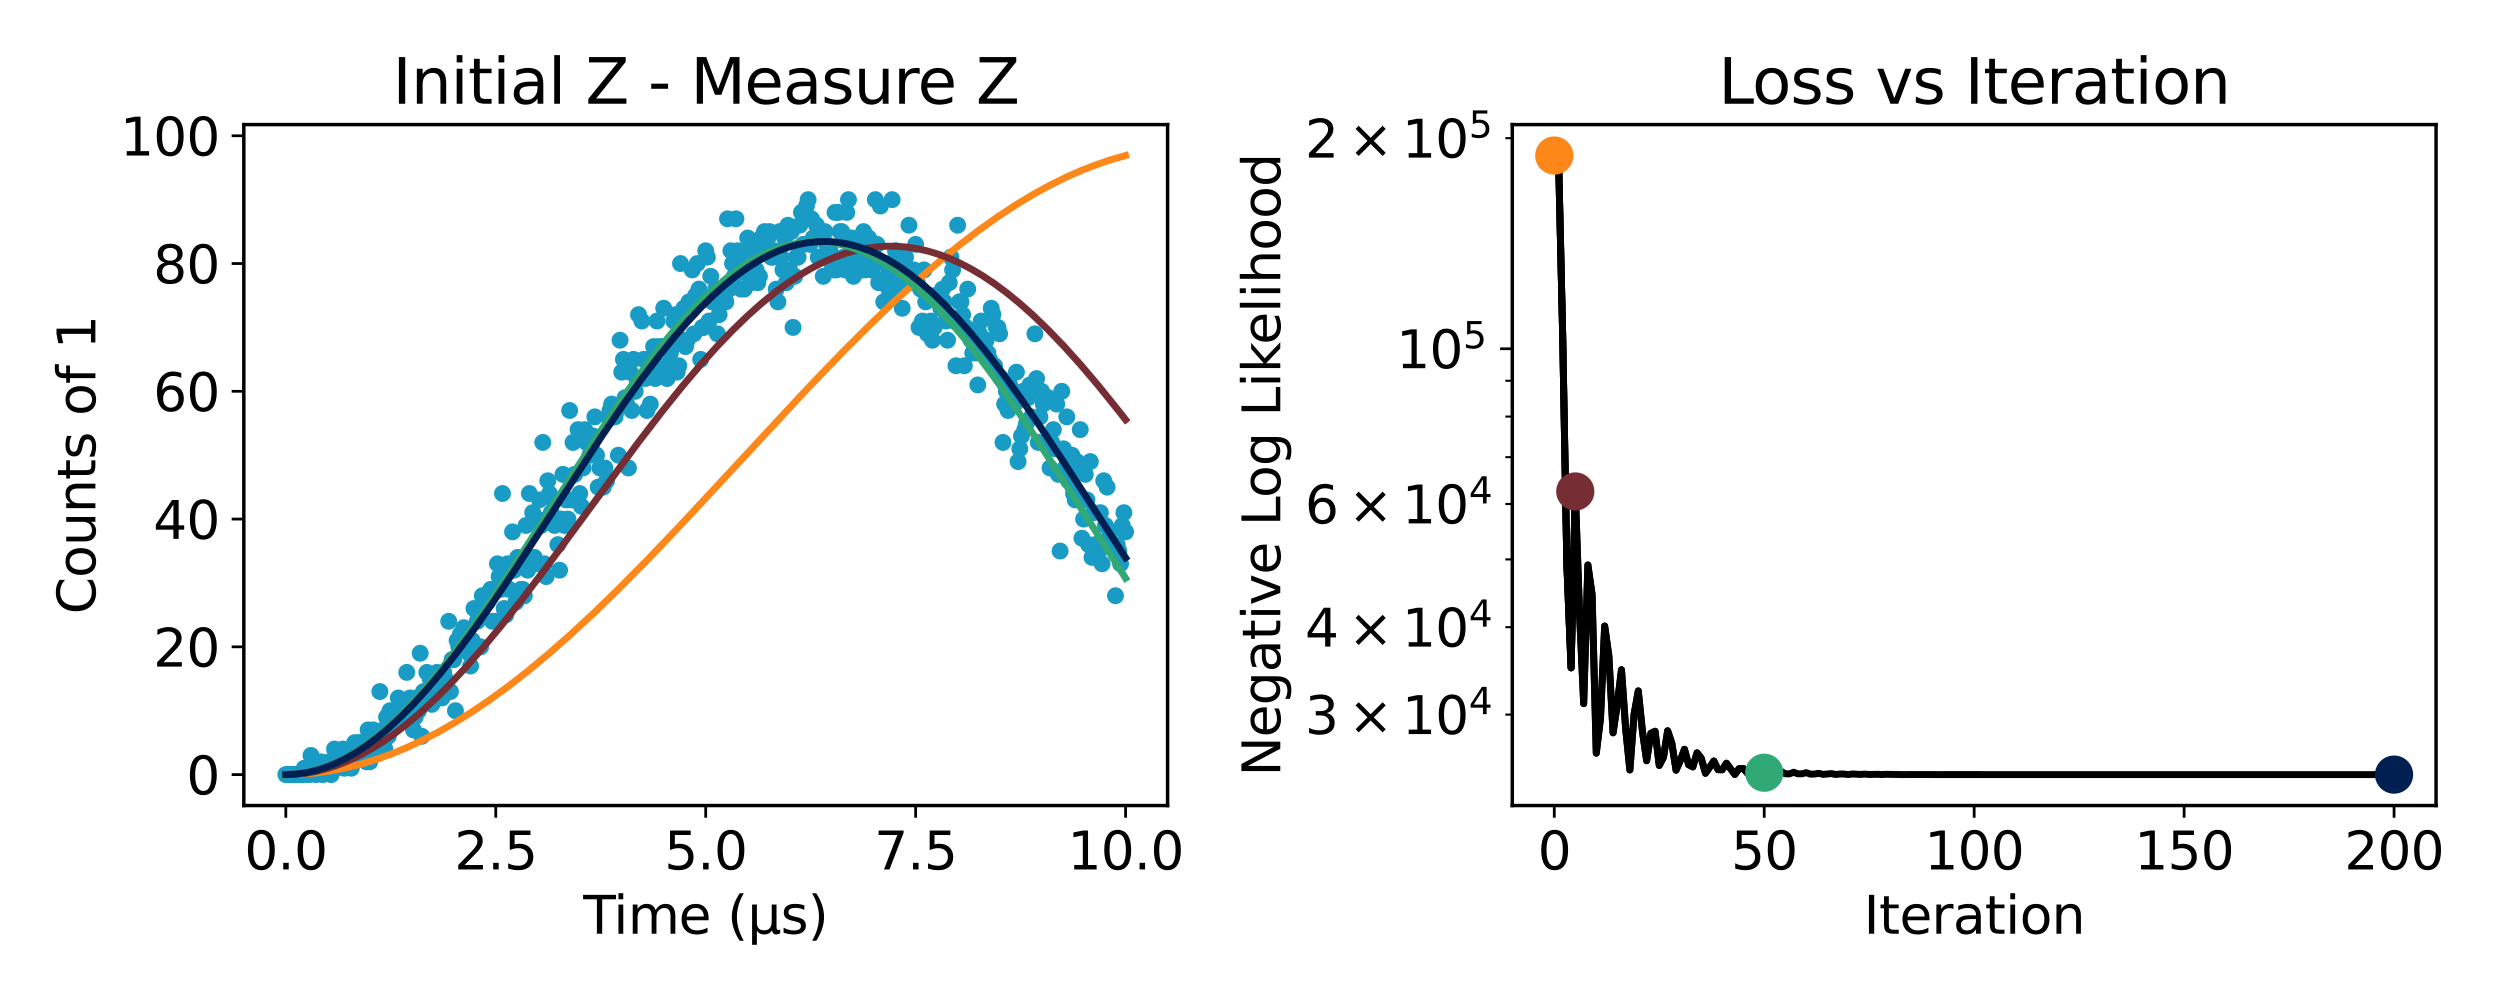 <?xml version="1.0" encoding="utf-8" standalone="no"?>
<!DOCTYPE svg PUBLIC "-//W3C//DTD SVG 1.1//EN"
  "http://www.w3.org/Graphics/SVG/1.1/DTD/svg11.dtd">
<svg xmlns:xlink="http://www.w3.org/1999/xlink" width="720pt" height="288pt" viewBox="0 0 720 288" xmlns="http://www.w3.org/2000/svg" version="1.1">
 <defs>
  <style type="text/css">*{stroke-linejoin: round; stroke-linecap: butt}</style>
 </defs>
 <g id="figure_1">
  <g id="patch_1">
   <path d="M 0 288 
L 720 288 
L 720 0 
L 0 0 
z
" style="fill: #ffffff"/>
  </g>
  <g id="axes_1">
   <g id="patch_2">
    <path d="M 70.22 232 
L 336.262 232 
L 336.262 35.88 
L 70.22 35.88 
z
" style="fill: #ffffff"/>
   </g>
   <g id="PathCollection_1">
    <defs>
     <path id="m085cc2671e" d="M 0 1.936 
C 0.514 1.936 1.006 1.732 1.369 1.369 
C 1.732 1.006 1.936 0.514 1.936 0 
C 1.936 -0.514 1.732 -1.006 1.369 -1.369 
C 1.006 -1.732 0.514 -1.936 0 -1.936 
C -0.514 -1.936 -1.006 -1.732 -1.369 -1.369 
C -1.732 -1.006 -1.936 -0.514 -1.936 0 
C -1.936 0.514 -1.732 1.006 -1.369 1.369 
C -1.006 1.732 -0.514 1.936 0 1.936 
z
" style="stroke: #189bc4"/>
    </defs>
    <g clip-path="url(#p25685830e3)">
     <use xlink:href="#m085cc2671e" x="82.313" y="223.085" style="fill: #189bc4; stroke: #189bc4"/>
     <use xlink:href="#m085cc2671e" x="82.797" y="223.085" style="fill: #189bc4; stroke: #189bc4"/>
     <use xlink:href="#m085cc2671e" x="83.28" y="223.085" style="fill: #189bc4; stroke: #189bc4"/>
     <use xlink:href="#m085cc2671e" x="83.764" y="223.085" style="fill: #189bc4; stroke: #189bc4"/>
     <use xlink:href="#m085cc2671e" x="84.248" y="223.085" style="fill: #189bc4; stroke: #189bc4"/>
     <use xlink:href="#m085cc2671e" x="84.731" y="223.085" style="fill: #189bc4; stroke: #189bc4"/>
     <use xlink:href="#m085cc2671e" x="85.215" y="223.085" style="fill: #189bc4; stroke: #189bc4"/>
     <use xlink:href="#m085cc2671e" x="85.699" y="223.085" style="fill: #189bc4; stroke: #189bc4"/>
     <use xlink:href="#m085cc2671e" x="86.182" y="223.085" style="fill: #189bc4; stroke: #189bc4"/>
     <use xlink:href="#m085cc2671e" x="86.666" y="223.085" style="fill: #189bc4; stroke: #189bc4"/>
     <use xlink:href="#m085cc2671e" x="87.15" y="223.085" style="fill: #189bc4; stroke: #189bc4"/>
     <use xlink:href="#m085cc2671e" x="87.634" y="221.246" style="fill: #189bc4; stroke: #189bc4"/>
     <use xlink:href="#m085cc2671e" x="88.117" y="221.246" style="fill: #189bc4; stroke: #189bc4"/>
     <use xlink:href="#m085cc2671e" x="88.601" y="223.085" style="fill: #189bc4; stroke: #189bc4"/>
     <use xlink:href="#m085cc2671e" x="89.085" y="223.085" style="fill: #189bc4; stroke: #189bc4"/>
     <use xlink:href="#m085cc2671e" x="89.568" y="217.566" style="fill: #189bc4; stroke: #189bc4"/>
     <use xlink:href="#m085cc2671e" x="90.052" y="221.246" style="fill: #189bc4; stroke: #189bc4"/>
     <use xlink:href="#m085cc2671e" x="90.536" y="221.246" style="fill: #189bc4; stroke: #189bc4"/>
     <use xlink:href="#m085cc2671e" x="91.02" y="223.085" style="fill: #189bc4; stroke: #189bc4"/>
     <use xlink:href="#m085cc2671e" x="91.503" y="221.246" style="fill: #189bc4; stroke: #189bc4"/>
     <use xlink:href="#m085cc2671e" x="91.987" y="221.246" style="fill: #189bc4; stroke: #189bc4"/>
     <use xlink:href="#m085cc2671e" x="92.471" y="219.406" style="fill: #189bc4; stroke: #189bc4"/>
     <use xlink:href="#m085cc2671e" x="92.954" y="223.085" style="fill: #189bc4; stroke: #189bc4"/>
     <use xlink:href="#m085cc2671e" x="93.438" y="221.246" style="fill: #189bc4; stroke: #189bc4"/>
     <use xlink:href="#m085cc2671e" x="93.922" y="221.246" style="fill: #189bc4; stroke: #189bc4"/>
     <use xlink:href="#m085cc2671e" x="94.406" y="221.246" style="fill: #189bc4; stroke: #189bc4"/>
     <use xlink:href="#m085cc2671e" x="94.889" y="219.406" style="fill: #189bc4; stroke: #189bc4"/>
     <use xlink:href="#m085cc2671e" x="95.373" y="223.085" style="fill: #189bc4; stroke: #189bc4"/>
     <use xlink:href="#m085cc2671e" x="95.857" y="219.406" style="fill: #189bc4; stroke: #189bc4"/>
     <use xlink:href="#m085cc2671e" x="96.34" y="215.726" style="fill: #189bc4; stroke: #189bc4"/>
     <use xlink:href="#m085cc2671e" x="96.824" y="221.246" style="fill: #189bc4; stroke: #189bc4"/>
     <use xlink:href="#m085cc2671e" x="97.308" y="219.406" style="fill: #189bc4; stroke: #189bc4"/>
     <use xlink:href="#m085cc2671e" x="97.792" y="219.406" style="fill: #189bc4; stroke: #189bc4"/>
     <use xlink:href="#m085cc2671e" x="98.275" y="217.566" style="fill: #189bc4; stroke: #189bc4"/>
     <use xlink:href="#m085cc2671e" x="98.759" y="215.726" style="fill: #189bc4; stroke: #189bc4"/>
     <use xlink:href="#m085cc2671e" x="99.243" y="221.246" style="fill: #189bc4; stroke: #189bc4"/>
     <use xlink:href="#m085cc2671e" x="99.726" y="219.406" style="fill: #189bc4; stroke: #189bc4"/>
     <use xlink:href="#m085cc2671e" x="100.21" y="217.566" style="fill: #189bc4; stroke: #189bc4"/>
     <use xlink:href="#m085cc2671e" x="100.694" y="217.566" style="fill: #189bc4; stroke: #189bc4"/>
     <use xlink:href="#m085cc2671e" x="101.178" y="221.246" style="fill: #189bc4; stroke: #189bc4"/>
     <use xlink:href="#m085cc2671e" x="101.661" y="219.406" style="fill: #189bc4; stroke: #189bc4"/>
     <use xlink:href="#m085cc2671e" x="102.145" y="213.886" style="fill: #189bc4; stroke: #189bc4"/>
     <use xlink:href="#m085cc2671e" x="102.629" y="215.726" style="fill: #189bc4; stroke: #189bc4"/>
     <use xlink:href="#m085cc2671e" x="103.112" y="213.886" style="fill: #189bc4; stroke: #189bc4"/>
     <use xlink:href="#m085cc2671e" x="103.596" y="215.726" style="fill: #189bc4; stroke: #189bc4"/>
     <use xlink:href="#m085cc2671e" x="104.08" y="213.886" style="fill: #189bc4; stroke: #189bc4"/>
     <use xlink:href="#m085cc2671e" x="104.564" y="213.886" style="fill: #189bc4; stroke: #189bc4"/>
     <use xlink:href="#m085cc2671e" x="105.047" y="215.726" style="fill: #189bc4; stroke: #189bc4"/>
     <use xlink:href="#m085cc2671e" x="105.531" y="219.406" style="fill: #189bc4; stroke: #189bc4"/>
     <use xlink:href="#m085cc2671e" x="106.015" y="210.207" style="fill: #189bc4; stroke: #189bc4"/>
     <use xlink:href="#m085cc2671e" x="106.498" y="219.406" style="fill: #189bc4; stroke: #189bc4"/>
     <use xlink:href="#m085cc2671e" x="106.982" y="212.047" style="fill: #189bc4; stroke: #189bc4"/>
     <use xlink:href="#m085cc2671e" x="107.466" y="210.207" style="fill: #189bc4; stroke: #189bc4"/>
     <use xlink:href="#m085cc2671e" x="107.95" y="215.726" style="fill: #189bc4; stroke: #189bc4"/>
     <use xlink:href="#m085cc2671e" x="108.433" y="212.047" style="fill: #189bc4; stroke: #189bc4"/>
     <use xlink:href="#m085cc2671e" x="108.917" y="212.047" style="fill: #189bc4; stroke: #189bc4"/>
     <use xlink:href="#m085cc2671e" x="109.401" y="199.168" style="fill: #189bc4; stroke: #189bc4"/>
     <use xlink:href="#m085cc2671e" x="109.884" y="212.047" style="fill: #189bc4; stroke: #189bc4"/>
     <use xlink:href="#m085cc2671e" x="110.368" y="210.207" style="fill: #189bc4; stroke: #189bc4"/>
     <use xlink:href="#m085cc2671e" x="110.852" y="215.726" style="fill: #189bc4; stroke: #189bc4"/>
     <use xlink:href="#m085cc2671e" x="111.336" y="206.527" style="fill: #189bc4; stroke: #189bc4"/>
     <use xlink:href="#m085cc2671e" x="111.819" y="212.047" style="fill: #189bc4; stroke: #189bc4"/>
     <use xlink:href="#m085cc2671e" x="112.303" y="204.687" style="fill: #189bc4; stroke: #189bc4"/>
     <use xlink:href="#m085cc2671e" x="112.787" y="208.367" style="fill: #189bc4; stroke: #189bc4"/>
     <use xlink:href="#m085cc2671e" x="113.27" y="206.527" style="fill: #189bc4; stroke: #189bc4"/>
     <use xlink:href="#m085cc2671e" x="113.754" y="206.527" style="fill: #189bc4; stroke: #189bc4"/>
     <use xlink:href="#m085cc2671e" x="114.238" y="206.527" style="fill: #189bc4; stroke: #189bc4"/>
     <use xlink:href="#m085cc2671e" x="114.722" y="201.008" style="fill: #189bc4; stroke: #189bc4"/>
     <use xlink:href="#m085cc2671e" x="115.205" y="204.687" style="fill: #189bc4; stroke: #189bc4"/>
     <use xlink:href="#m085cc2671e" x="115.689" y="206.527" style="fill: #189bc4; stroke: #189bc4"/>
     <use xlink:href="#m085cc2671e" x="116.173" y="204.687" style="fill: #189bc4; stroke: #189bc4"/>
     <use xlink:href="#m085cc2671e" x="116.656" y="204.687" style="fill: #189bc4; stroke: #189bc4"/>
     <use xlink:href="#m085cc2671e" x="117.14" y="193.648" style="fill: #189bc4; stroke: #189bc4"/>
     <use xlink:href="#m085cc2671e" x="117.624" y="204.687" style="fill: #189bc4; stroke: #189bc4"/>
     <use xlink:href="#m085cc2671e" x="118.107" y="201.008" style="fill: #189bc4; stroke: #189bc4"/>
     <use xlink:href="#m085cc2671e" x="118.591" y="202.847" style="fill: #189bc4; stroke: #189bc4"/>
     <use xlink:href="#m085cc2671e" x="119.075" y="210.207" style="fill: #189bc4; stroke: #189bc4"/>
     <use xlink:href="#m085cc2671e" x="119.559" y="206.527" style="fill: #189bc4; stroke: #189bc4"/>
     <use xlink:href="#m085cc2671e" x="120.042" y="201.008" style="fill: #189bc4; stroke: #189bc4"/>
     <use xlink:href="#m085cc2671e" x="120.526" y="204.687" style="fill: #189bc4; stroke: #189bc4"/>
     <use xlink:href="#m085cc2671e" x="121.01" y="188.129" style="fill: #189bc4; stroke: #189bc4"/>
     <use xlink:href="#m085cc2671e" x="121.493" y="212.047" style="fill: #189bc4; stroke: #189bc4"/>
     <use xlink:href="#m085cc2671e" x="121.977" y="199.168" style="fill: #189bc4; stroke: #189bc4"/>
     <use xlink:href="#m085cc2671e" x="122.461" y="201.008" style="fill: #189bc4; stroke: #189bc4"/>
     <use xlink:href="#m085cc2671e" x="122.945" y="193.648" style="fill: #189bc4; stroke: #189bc4"/>
     <use xlink:href="#m085cc2671e" x="123.428" y="199.168" style="fill: #189bc4; stroke: #189bc4"/>
     <use xlink:href="#m085cc2671e" x="123.912" y="195.488" style="fill: #189bc4; stroke: #189bc4"/>
     <use xlink:href="#m085cc2671e" x="124.396" y="202.847" style="fill: #189bc4; stroke: #189bc4"/>
     <use xlink:href="#m085cc2671e" x="124.879" y="195.488" style="fill: #189bc4; stroke: #189bc4"/>
     <use xlink:href="#m085cc2671e" x="125.363" y="199.168" style="fill: #189bc4; stroke: #189bc4"/>
     <use xlink:href="#m085cc2671e" x="125.847" y="193.648" style="fill: #189bc4; stroke: #189bc4"/>
     <use xlink:href="#m085cc2671e" x="126.331" y="197.328" style="fill: #189bc4; stroke: #189bc4"/>
     <use xlink:href="#m085cc2671e" x="126.814" y="195.488" style="fill: #189bc4; stroke: #189bc4"/>
     <use xlink:href="#m085cc2671e" x="127.298" y="201.008" style="fill: #189bc4; stroke: #189bc4"/>
     <use xlink:href="#m085cc2671e" x="127.782" y="193.648" style="fill: #189bc4; stroke: #189bc4"/>
     <use xlink:href="#m085cc2671e" x="128.265" y="195.488" style="fill: #189bc4; stroke: #189bc4"/>
     <use xlink:href="#m085cc2671e" x="128.749" y="199.168" style="fill: #189bc4; stroke: #189bc4"/>
     <use xlink:href="#m085cc2671e" x="129.233" y="178.93" style="fill: #189bc4; stroke: #189bc4"/>
     <use xlink:href="#m085cc2671e" x="129.717" y="199.168" style="fill: #189bc4; stroke: #189bc4"/>
     <use xlink:href="#m085cc2671e" x="130.2" y="189.969" style="fill: #189bc4; stroke: #189bc4"/>
     <use xlink:href="#m085cc2671e" x="130.684" y="189.969" style="fill: #189bc4; stroke: #189bc4"/>
     <use xlink:href="#m085cc2671e" x="131.168" y="204.687" style="fill: #189bc4; stroke: #189bc4"/>
     <use xlink:href="#m085cc2671e" x="131.651" y="184.449" style="fill: #189bc4; stroke: #189bc4"/>
     <use xlink:href="#m085cc2671e" x="132.135" y="186.289" style="fill: #189bc4; stroke: #189bc4"/>
     <use xlink:href="#m085cc2671e" x="132.619" y="182.609" style="fill: #189bc4; stroke: #189bc4"/>
     <use xlink:href="#m085cc2671e" x="133.103" y="184.449" style="fill: #189bc4; stroke: #189bc4"/>
     <use xlink:href="#m085cc2671e" x="133.586" y="180.77" style="fill: #189bc4; stroke: #189bc4"/>
     <use xlink:href="#m085cc2671e" x="134.07" y="182.609" style="fill: #189bc4; stroke: #189bc4"/>
     <use xlink:href="#m085cc2671e" x="134.554" y="186.289" style="fill: #189bc4; stroke: #189bc4"/>
     <use xlink:href="#m085cc2671e" x="135.037" y="188.129" style="fill: #189bc4; stroke: #189bc4"/>
     <use xlink:href="#m085cc2671e" x="135.521" y="191.808" style="fill: #189bc4; stroke: #189bc4"/>
     <use xlink:href="#m085cc2671e" x="136.005" y="184.449" style="fill: #189bc4; stroke: #189bc4"/>
     <use xlink:href="#m085cc2671e" x="136.489" y="175.25" style="fill: #189bc4; stroke: #189bc4"/>
     <use xlink:href="#m085cc2671e" x="136.972" y="186.289" style="fill: #189bc4; stroke: #189bc4"/>
     <use xlink:href="#m085cc2671e" x="137.456" y="178.93" style="fill: #189bc4; stroke: #189bc4"/>
     <use xlink:href="#m085cc2671e" x="137.94" y="177.09" style="fill: #189bc4; stroke: #189bc4"/>
     <use xlink:href="#m085cc2671e" x="138.423" y="186.289" style="fill: #189bc4; stroke: #189bc4"/>
     <use xlink:href="#m085cc2671e" x="138.907" y="171.57" style="fill: #189bc4; stroke: #189bc4"/>
     <use xlink:href="#m085cc2671e" x="139.391" y="173.41" style="fill: #189bc4; stroke: #189bc4"/>
     <use xlink:href="#m085cc2671e" x="139.875" y="171.57" style="fill: #189bc4; stroke: #189bc4"/>
     <use xlink:href="#m085cc2671e" x="140.358" y="173.41" style="fill: #189bc4; stroke: #189bc4"/>
     <use xlink:href="#m085cc2671e" x="140.842" y="171.57" style="fill: #189bc4; stroke: #189bc4"/>
     <use xlink:href="#m085cc2671e" x="141.326" y="169.731" style="fill: #189bc4; stroke: #189bc4"/>
     <use xlink:href="#m085cc2671e" x="141.809" y="178.93" style="fill: #189bc4; stroke: #189bc4"/>
     <use xlink:href="#m085cc2671e" x="142.293" y="169.731" style="fill: #189bc4; stroke: #189bc4"/>
     <use xlink:href="#m085cc2671e" x="142.777" y="178.93" style="fill: #189bc4; stroke: #189bc4"/>
     <use xlink:href="#m085cc2671e" x="143.261" y="162.371" style="fill: #189bc4; stroke: #189bc4"/>
     <use xlink:href="#m085cc2671e" x="143.744" y="166.051" style="fill: #189bc4; stroke: #189bc4"/>
     <use xlink:href="#m085cc2671e" x="144.228" y="169.731" style="fill: #189bc4; stroke: #189bc4"/>
     <use xlink:href="#m085cc2671e" x="144.712" y="142.133" style="fill: #189bc4; stroke: #189bc4"/>
     <use xlink:href="#m085cc2671e" x="145.195" y="175.25" style="fill: #189bc4; stroke: #189bc4"/>
     <use xlink:href="#m085cc2671e" x="145.679" y="177.09" style="fill: #189bc4; stroke: #189bc4"/>
     <use xlink:href="#m085cc2671e" x="146.163" y="162.371" style="fill: #189bc4; stroke: #189bc4"/>
     <use xlink:href="#m085cc2671e" x="146.646" y="169.731" style="fill: #189bc4; stroke: #189bc4"/>
     <use xlink:href="#m085cc2671e" x="147.13" y="164.211" style="fill: #189bc4; stroke: #189bc4"/>
     <use xlink:href="#m085cc2671e" x="147.614" y="153.172" style="fill: #189bc4; stroke: #189bc4"/>
     <use xlink:href="#m085cc2671e" x="148.098" y="164.211" style="fill: #189bc4; stroke: #189bc4"/>
     <use xlink:href="#m085cc2671e" x="148.581" y="173.41" style="fill: #189bc4; stroke: #189bc4"/>
     <use xlink:href="#m085cc2671e" x="149.065" y="160.531" style="fill: #189bc4; stroke: #189bc4"/>
     <use xlink:href="#m085cc2671e" x="149.549" y="171.57" style="fill: #189bc4; stroke: #189bc4"/>
     <use xlink:href="#m085cc2671e" x="150.032" y="169.731" style="fill: #189bc4; stroke: #189bc4"/>
     <use xlink:href="#m085cc2671e" x="150.516" y="169.731" style="fill: #189bc4; stroke: #189bc4"/>
     <use xlink:href="#m085cc2671e" x="151" y="171.57" style="fill: #189bc4; stroke: #189bc4"/>
     <use xlink:href="#m085cc2671e" x="151.484" y="151.332" style="fill: #189bc4; stroke: #189bc4"/>
     <use xlink:href="#m085cc2671e" x="151.967" y="164.211" style="fill: #189bc4; stroke: #189bc4"/>
     <use xlink:href="#m085cc2671e" x="152.451" y="142.133" style="fill: #189bc4; stroke: #189bc4"/>
     <use xlink:href="#m085cc2671e" x="152.935" y="162.371" style="fill: #189bc4; stroke: #189bc4"/>
     <use xlink:href="#m085cc2671e" x="153.418" y="147.653" style="fill: #189bc4; stroke: #189bc4"/>
     <use xlink:href="#m085cc2671e" x="153.902" y="160.531" style="fill: #189bc4; stroke: #189bc4"/>
     <use xlink:href="#m085cc2671e" x="154.386" y="162.371" style="fill: #189bc4; stroke: #189bc4"/>
     <use xlink:href="#m085cc2671e" x="154.87" y="149.493" style="fill: #189bc4; stroke: #189bc4"/>
     <use xlink:href="#m085cc2671e" x="155.353" y="143.973" style="fill: #189bc4; stroke: #189bc4"/>
     <use xlink:href="#m085cc2671e" x="155.837" y="151.332" style="fill: #189bc4; stroke: #189bc4"/>
     <use xlink:href="#m085cc2671e" x="156.321" y="127.415" style="fill: #189bc4; stroke: #189bc4"/>
     <use xlink:href="#m085cc2671e" x="156.804" y="162.371" style="fill: #189bc4; stroke: #189bc4"/>
     <use xlink:href="#m085cc2671e" x="157.288" y="166.051" style="fill: #189bc4; stroke: #189bc4"/>
     <use xlink:href="#m085cc2671e" x="157.772" y="138.454" style="fill: #189bc4; stroke: #189bc4"/>
     <use xlink:href="#m085cc2671e" x="158.256" y="142.133" style="fill: #189bc4; stroke: #189bc4"/>
     <use xlink:href="#m085cc2671e" x="158.739" y="147.653" style="fill: #189bc4; stroke: #189bc4"/>
     <use xlink:href="#m085cc2671e" x="159.223" y="143.973" style="fill: #189bc4; stroke: #189bc4"/>
     <use xlink:href="#m085cc2671e" x="159.707" y="151.332" style="fill: #189bc4; stroke: #189bc4"/>
     <use xlink:href="#m085cc2671e" x="160.19" y="149.493" style="fill: #189bc4; stroke: #189bc4"/>
     <use xlink:href="#m085cc2671e" x="160.674" y="156.852" style="fill: #189bc4; stroke: #189bc4"/>
     <use xlink:href="#m085cc2671e" x="161.158" y="164.211" style="fill: #189bc4; stroke: #189bc4"/>
     <use xlink:href="#m085cc2671e" x="161.642" y="149.493" style="fill: #189bc4; stroke: #189bc4"/>
     <use xlink:href="#m085cc2671e" x="162.125" y="136.614" style="fill: #189bc4; stroke: #189bc4"/>
     <use xlink:href="#m085cc2671e" x="162.609" y="151.332" style="fill: #189bc4; stroke: #189bc4"/>
     <use xlink:href="#m085cc2671e" x="163.093" y="143.973" style="fill: #189bc4; stroke: #189bc4"/>
     <use xlink:href="#m085cc2671e" x="163.576" y="149.493" style="fill: #189bc4; stroke: #189bc4"/>
     <use xlink:href="#m085cc2671e" x="164.06" y="118.216" style="fill: #189bc4; stroke: #189bc4"/>
     <use xlink:href="#m085cc2671e" x="164.544" y="143.973" style="fill: #189bc4; stroke: #189bc4"/>
     <use xlink:href="#m085cc2671e" x="165.028" y="127.415" style="fill: #189bc4; stroke: #189bc4"/>
     <use xlink:href="#m085cc2671e" x="165.511" y="136.614" style="fill: #189bc4; stroke: #189bc4"/>
     <use xlink:href="#m085cc2671e" x="165.995" y="143.973" style="fill: #189bc4; stroke: #189bc4"/>
     <use xlink:href="#m085cc2671e" x="166.479" y="123.735" style="fill: #189bc4; stroke: #189bc4"/>
     <use xlink:href="#m085cc2671e" x="166.962" y="142.133" style="fill: #189bc4; stroke: #189bc4"/>
     <use xlink:href="#m085cc2671e" x="167.446" y="145.813" style="fill: #189bc4; stroke: #189bc4"/>
     <use xlink:href="#m085cc2671e" x="167.93" y="134.774" style="fill: #189bc4; stroke: #189bc4"/>
     <use xlink:href="#m085cc2671e" x="168.414" y="123.735" style="fill: #189bc4; stroke: #189bc4"/>
     <use xlink:href="#m085cc2671e" x="168.897" y="127.415" style="fill: #189bc4; stroke: #189bc4"/>
     <use xlink:href="#m085cc2671e" x="169.381" y="127.415" style="fill: #189bc4; stroke: #189bc4"/>
     <use xlink:href="#m085cc2671e" x="169.865" y="131.094" style="fill: #189bc4; stroke: #189bc4"/>
     <use xlink:href="#m085cc2671e" x="170.348" y="129.255" style="fill: #189bc4; stroke: #189bc4"/>
     <use xlink:href="#m085cc2671e" x="170.832" y="125.575" style="fill: #189bc4; stroke: #189bc4"/>
     <use xlink:href="#m085cc2671e" x="171.316" y="120.055" style="fill: #189bc4; stroke: #189bc4"/>
     <use xlink:href="#m085cc2671e" x="171.8" y="131.094" style="fill: #189bc4; stroke: #189bc4"/>
     <use xlink:href="#m085cc2671e" x="172.283" y="140.293" style="fill: #189bc4; stroke: #189bc4"/>
     <use xlink:href="#m085cc2671e" x="172.767" y="134.774" style="fill: #189bc4; stroke: #189bc4"/>
     <use xlink:href="#m085cc2671e" x="173.251" y="134.774" style="fill: #189bc4; stroke: #189bc4"/>
     <use xlink:href="#m085cc2671e" x="173.734" y="140.293" style="fill: #189bc4; stroke: #189bc4"/>
     <use xlink:href="#m085cc2671e" x="174.218" y="134.774" style="fill: #189bc4; stroke: #189bc4"/>
     <use xlink:href="#m085cc2671e" x="174.702" y="138.454" style="fill: #189bc4; stroke: #189bc4"/>
     <use xlink:href="#m085cc2671e" x="175.185" y="120.055" style="fill: #189bc4; stroke: #189bc4"/>
     <use xlink:href="#m085cc2671e" x="175.669" y="118.216" style="fill: #189bc4; stroke: #189bc4"/>
     <use xlink:href="#m085cc2671e" x="176.153" y="116.376" style="fill: #189bc4; stroke: #189bc4"/>
     <use xlink:href="#m085cc2671e" x="176.637" y="120.055" style="fill: #189bc4; stroke: #189bc4"/>
     <use xlink:href="#m085cc2671e" x="177.12" y="120.055" style="fill: #189bc4; stroke: #189bc4"/>
     <use xlink:href="#m085cc2671e" x="177.604" y="118.216" style="fill: #189bc4; stroke: #189bc4"/>
     <use xlink:href="#m085cc2671e" x="178.088" y="131.094" style="fill: #189bc4; stroke: #189bc4"/>
     <use xlink:href="#m085cc2671e" x="178.571" y="97.978" style="fill: #189bc4; stroke: #189bc4"/>
     <use xlink:href="#m085cc2671e" x="179.055" y="107.177" style="fill: #189bc4; stroke: #189bc4"/>
     <use xlink:href="#m085cc2671e" x="179.539" y="103.497" style="fill: #189bc4; stroke: #189bc4"/>
     <use xlink:href="#m085cc2671e" x="180.023" y="114.536" style="fill: #189bc4; stroke: #189bc4"/>
     <use xlink:href="#m085cc2671e" x="180.506" y="116.376" style="fill: #189bc4; stroke: #189bc4"/>
     <use xlink:href="#m085cc2671e" x="180.99" y="134.774" style="fill: #189bc4; stroke: #189bc4"/>
     <use xlink:href="#m085cc2671e" x="181.474" y="107.177" style="fill: #189bc4; stroke: #189bc4"/>
     <use xlink:href="#m085cc2671e" x="181.957" y="118.216" style="fill: #189bc4; stroke: #189bc4"/>
     <use xlink:href="#m085cc2671e" x="182.441" y="103.497" style="fill: #189bc4; stroke: #189bc4"/>
     <use xlink:href="#m085cc2671e" x="182.925" y="112.696" style="fill: #189bc4; stroke: #189bc4"/>
     <use xlink:href="#m085cc2671e" x="183.409" y="109.016" style="fill: #189bc4; stroke: #189bc4"/>
     <use xlink:href="#m085cc2671e" x="183.892" y="90.618" style="fill: #189bc4; stroke: #189bc4"/>
     <use xlink:href="#m085cc2671e" x="184.376" y="109.016" style="fill: #189bc4; stroke: #189bc4"/>
     <use xlink:href="#m085cc2671e" x="184.86" y="92.458" style="fill: #189bc4; stroke: #189bc4"/>
     <use xlink:href="#m085cc2671e" x="185.343" y="103.497" style="fill: #189bc4; stroke: #189bc4"/>
     <use xlink:href="#m085cc2671e" x="185.827" y="109.016" style="fill: #189bc4; stroke: #189bc4"/>
     <use xlink:href="#m085cc2671e" x="186.311" y="118.216" style="fill: #189bc4; stroke: #189bc4"/>
     <use xlink:href="#m085cc2671e" x="186.795" y="103.497" style="fill: #189bc4; stroke: #189bc4"/>
     <use xlink:href="#m085cc2671e" x="187.278" y="116.376" style="fill: #189bc4; stroke: #189bc4"/>
     <use xlink:href="#m085cc2671e" x="187.762" y="105.337" style="fill: #189bc4; stroke: #189bc4"/>
     <use xlink:href="#m085cc2671e" x="188.246" y="99.817" style="fill: #189bc4; stroke: #189bc4"/>
     <use xlink:href="#m085cc2671e" x="188.729" y="109.016" style="fill: #189bc4; stroke: #189bc4"/>
     <use xlink:href="#m085cc2671e" x="189.213" y="92.458" style="fill: #189bc4; stroke: #189bc4"/>
     <use xlink:href="#m085cc2671e" x="189.697" y="99.817" style="fill: #189bc4; stroke: #189bc4"/>
     <use xlink:href="#m085cc2671e" x="190.181" y="105.337" style="fill: #189bc4; stroke: #189bc4"/>
     <use xlink:href="#m085cc2671e" x="190.664" y="99.817" style="fill: #189bc4; stroke: #189bc4"/>
     <use xlink:href="#m085cc2671e" x="191.148" y="88.778" style="fill: #189bc4; stroke: #189bc4"/>
     <use xlink:href="#m085cc2671e" x="191.632" y="105.337" style="fill: #189bc4; stroke: #189bc4"/>
     <use xlink:href="#m085cc2671e" x="192.115" y="109.016" style="fill: #189bc4; stroke: #189bc4"/>
     <use xlink:href="#m085cc2671e" x="192.599" y="99.817" style="fill: #189bc4; stroke: #189bc4"/>
     <use xlink:href="#m085cc2671e" x="193.083" y="101.657" style="fill: #189bc4; stroke: #189bc4"/>
     <use xlink:href="#m085cc2671e" x="193.567" y="99.817" style="fill: #189bc4; stroke: #189bc4"/>
     <use xlink:href="#m085cc2671e" x="194.05" y="92.458" style="fill: #189bc4; stroke: #189bc4"/>
     <use xlink:href="#m085cc2671e" x="194.534" y="90.618" style="fill: #189bc4; stroke: #189bc4"/>
     <use xlink:href="#m085cc2671e" x="195.018" y="107.177" style="fill: #189bc4; stroke: #189bc4"/>
     <use xlink:href="#m085cc2671e" x="195.501" y="105.337" style="fill: #189bc4; stroke: #189bc4"/>
     <use xlink:href="#m085cc2671e" x="195.985" y="75.9" style="fill: #189bc4; stroke: #189bc4"/>
     <use xlink:href="#m085cc2671e" x="196.469" y="97.978" style="fill: #189bc4; stroke: #189bc4"/>
     <use xlink:href="#m085cc2671e" x="196.953" y="88.778" style="fill: #189bc4; stroke: #189bc4"/>
     <use xlink:href="#m085cc2671e" x="197.436" y="99.817" style="fill: #189bc4; stroke: #189bc4"/>
     <use xlink:href="#m085cc2671e" x="197.92" y="97.978" style="fill: #189bc4; stroke: #189bc4"/>
     <use xlink:href="#m085cc2671e" x="198.404" y="86.939" style="fill: #189bc4; stroke: #189bc4"/>
     <use xlink:href="#m085cc2671e" x="198.887" y="88.778" style="fill: #189bc4; stroke: #189bc4"/>
     <use xlink:href="#m085cc2671e" x="199.371" y="77.739" style="fill: #189bc4; stroke: #189bc4"/>
     <use xlink:href="#m085cc2671e" x="199.855" y="96.138" style="fill: #189bc4; stroke: #189bc4"/>
     <use xlink:href="#m085cc2671e" x="200.339" y="85.099" style="fill: #189bc4; stroke: #189bc4"/>
     <use xlink:href="#m085cc2671e" x="200.822" y="75.9" style="fill: #189bc4; stroke: #189bc4"/>
     <use xlink:href="#m085cc2671e" x="201.306" y="83.259" style="fill: #189bc4; stroke: #189bc4"/>
     <use xlink:href="#m085cc2671e" x="201.79" y="103.497" style="fill: #189bc4; stroke: #189bc4"/>
     <use xlink:href="#m085cc2671e" x="202.273" y="94.298" style="fill: #189bc4; stroke: #189bc4"/>
     <use xlink:href="#m085cc2671e" x="202.757" y="94.298" style="fill: #189bc4; stroke: #189bc4"/>
     <use xlink:href="#m085cc2671e" x="203.241" y="72.22" style="fill: #189bc4; stroke: #189bc4"/>
     <use xlink:href="#m085cc2671e" x="203.725" y="74.06" style="fill: #189bc4; stroke: #189bc4"/>
     <use xlink:href="#m085cc2671e" x="204.208" y="92.458" style="fill: #189bc4; stroke: #189bc4"/>
     <use xlink:href="#m085cc2671e" x="204.692" y="79.579" style="fill: #189bc4; stroke: #189bc4"/>
     <use xlink:href="#m085cc2671e" x="205.176" y="86.939" style="fill: #189bc4; stroke: #189bc4"/>
     <use xlink:href="#m085cc2671e" x="205.659" y="85.099" style="fill: #189bc4; stroke: #189bc4"/>
     <use xlink:href="#m085cc2671e" x="206.143" y="83.259" style="fill: #189bc4; stroke: #189bc4"/>
     <use xlink:href="#m085cc2671e" x="206.627" y="96.138" style="fill: #189bc4; stroke: #189bc4"/>
     <use xlink:href="#m085cc2671e" x="207.11" y="90.618" style="fill: #189bc4; stroke: #189bc4"/>
     <use xlink:href="#m085cc2671e" x="207.594" y="85.099" style="fill: #189bc4; stroke: #189bc4"/>
     <use xlink:href="#m085cc2671e" x="208.078" y="83.259" style="fill: #189bc4; stroke: #189bc4"/>
     <use xlink:href="#m085cc2671e" x="208.562" y="85.099" style="fill: #189bc4; stroke: #189bc4"/>
     <use xlink:href="#m085cc2671e" x="209.045" y="86.939" style="fill: #189bc4; stroke: #189bc4"/>
     <use xlink:href="#m085cc2671e" x="209.529" y="63.021" style="fill: #189bc4; stroke: #189bc4"/>
     <use xlink:href="#m085cc2671e" x="210.013" y="83.259" style="fill: #189bc4; stroke: #189bc4"/>
     <use xlink:href="#m085cc2671e" x="210.496" y="72.22" style="fill: #189bc4; stroke: #189bc4"/>
     <use xlink:href="#m085cc2671e" x="210.98" y="75.9" style="fill: #189bc4; stroke: #189bc4"/>
     <use xlink:href="#m085cc2671e" x="211.464" y="79.579" style="fill: #189bc4; stroke: #189bc4"/>
     <use xlink:href="#m085cc2671e" x="211.948" y="63.021" style="fill: #189bc4; stroke: #189bc4"/>
     <use xlink:href="#m085cc2671e" x="212.431" y="72.22" style="fill: #189bc4; stroke: #189bc4"/>
     <use xlink:href="#m085cc2671e" x="212.915" y="75.9" style="fill: #189bc4; stroke: #189bc4"/>
     <use xlink:href="#m085cc2671e" x="213.399" y="83.259" style="fill: #189bc4; stroke: #189bc4"/>
     <use xlink:href="#m085cc2671e" x="213.882" y="77.739" style="fill: #189bc4; stroke: #189bc4"/>
     <use xlink:href="#m085cc2671e" x="214.366" y="83.259" style="fill: #189bc4; stroke: #189bc4"/>
     <use xlink:href="#m085cc2671e" x="214.85" y="72.22" style="fill: #189bc4; stroke: #189bc4"/>
     <use xlink:href="#m085cc2671e" x="215.334" y="68.54" style="fill: #189bc4; stroke: #189bc4"/>
     <use xlink:href="#m085cc2671e" x="215.817" y="79.579" style="fill: #189bc4; stroke: #189bc4"/>
     <use xlink:href="#m085cc2671e" x="216.301" y="81.419" style="fill: #189bc4; stroke: #189bc4"/>
     <use xlink:href="#m085cc2671e" x="216.785" y="72.22" style="fill: #189bc4; stroke: #189bc4"/>
     <use xlink:href="#m085cc2671e" x="217.268" y="77.739" style="fill: #189bc4; stroke: #189bc4"/>
     <use xlink:href="#m085cc2671e" x="217.752" y="77.739" style="fill: #189bc4; stroke: #189bc4"/>
     <use xlink:href="#m085cc2671e" x="218.236" y="81.419" style="fill: #189bc4; stroke: #189bc4"/>
     <use xlink:href="#m085cc2671e" x="218.72" y="79.579" style="fill: #189bc4; stroke: #189bc4"/>
     <use xlink:href="#m085cc2671e" x="219.203" y="68.54" style="fill: #189bc4; stroke: #189bc4"/>
     <use xlink:href="#m085cc2671e" x="219.687" y="72.22" style="fill: #189bc4; stroke: #189bc4"/>
     <use xlink:href="#m085cc2671e" x="220.171" y="66.701" style="fill: #189bc4; stroke: #189bc4"/>
     <use xlink:href="#m085cc2671e" x="220.654" y="70.38" style="fill: #189bc4; stroke: #189bc4"/>
     <use xlink:href="#m085cc2671e" x="221.138" y="68.54" style="fill: #189bc4; stroke: #189bc4"/>
     <use xlink:href="#m085cc2671e" x="221.622" y="66.701" style="fill: #189bc4; stroke: #189bc4"/>
     <use xlink:href="#m085cc2671e" x="222.106" y="74.06" style="fill: #189bc4; stroke: #189bc4"/>
     <use xlink:href="#m085cc2671e" x="222.589" y="74.06" style="fill: #189bc4; stroke: #189bc4"/>
     <use xlink:href="#m085cc2671e" x="223.073" y="72.22" style="fill: #189bc4; stroke: #189bc4"/>
     <use xlink:href="#m085cc2671e" x="223.557" y="83.259" style="fill: #189bc4; stroke: #189bc4"/>
     <use xlink:href="#m085cc2671e" x="224.04" y="86.939" style="fill: #189bc4; stroke: #189bc4"/>
     <use xlink:href="#m085cc2671e" x="224.524" y="66.701" style="fill: #189bc4; stroke: #189bc4"/>
     <use xlink:href="#m085cc2671e" x="225.008" y="74.06" style="fill: #189bc4; stroke: #189bc4"/>
     <use xlink:href="#m085cc2671e" x="225.492" y="77.739" style="fill: #189bc4; stroke: #189bc4"/>
     <use xlink:href="#m085cc2671e" x="225.975" y="68.54" style="fill: #189bc4; stroke: #189bc4"/>
     <use xlink:href="#m085cc2671e" x="226.459" y="81.419" style="fill: #189bc4; stroke: #189bc4"/>
     <use xlink:href="#m085cc2671e" x="226.943" y="64.861" style="fill: #189bc4; stroke: #189bc4"/>
     <use xlink:href="#m085cc2671e" x="227.426" y="77.739" style="fill: #189bc4; stroke: #189bc4"/>
     <use xlink:href="#m085cc2671e" x="227.91" y="66.701" style="fill: #189bc4; stroke: #189bc4"/>
     <use xlink:href="#m085cc2671e" x="228.394" y="94.298" style="fill: #189bc4; stroke: #189bc4"/>
     <use xlink:href="#m085cc2671e" x="228.878" y="79.579" style="fill: #189bc4; stroke: #189bc4"/>
     <use xlink:href="#m085cc2671e" x="229.361" y="74.06" style="fill: #189bc4; stroke: #189bc4"/>
     <use xlink:href="#m085cc2671e" x="229.845" y="74.06" style="fill: #189bc4; stroke: #189bc4"/>
     <use xlink:href="#m085cc2671e" x="230.329" y="64.861" style="fill: #189bc4; stroke: #189bc4"/>
     <use xlink:href="#m085cc2671e" x="230.812" y="61.181" style="fill: #189bc4; stroke: #189bc4"/>
     <use xlink:href="#m085cc2671e" x="231.296" y="70.38" style="fill: #189bc4; stroke: #189bc4"/>
     <use xlink:href="#m085cc2671e" x="231.78" y="61.181" style="fill: #189bc4; stroke: #189bc4"/>
     <use xlink:href="#m085cc2671e" x="232.264" y="59.341" style="fill: #189bc4; stroke: #189bc4"/>
     <use xlink:href="#m085cc2671e" x="232.747" y="57.501" style="fill: #189bc4; stroke: #189bc4"/>
     <use xlink:href="#m085cc2671e" x="233.231" y="70.38" style="fill: #189bc4; stroke: #189bc4"/>
     <use xlink:href="#m085cc2671e" x="233.715" y="63.021" style="fill: #189bc4; stroke: #189bc4"/>
     <use xlink:href="#m085cc2671e" x="234.198" y="68.54" style="fill: #189bc4; stroke: #189bc4"/>
     <use xlink:href="#m085cc2671e" x="234.682" y="68.54" style="fill: #189bc4; stroke: #189bc4"/>
     <use xlink:href="#m085cc2671e" x="235.166" y="64.861" style="fill: #189bc4; stroke: #189bc4"/>
     <use xlink:href="#m085cc2671e" x="235.649" y="74.06" style="fill: #189bc4; stroke: #189bc4"/>
     <use xlink:href="#m085cc2671e" x="236.133" y="68.54" style="fill: #189bc4; stroke: #189bc4"/>
     <use xlink:href="#m085cc2671e" x="236.617" y="66.701" style="fill: #189bc4; stroke: #189bc4"/>
     <use xlink:href="#m085cc2671e" x="237.101" y="79.579" style="fill: #189bc4; stroke: #189bc4"/>
     <use xlink:href="#m085cc2671e" x="237.584" y="66.701" style="fill: #189bc4; stroke: #189bc4"/>
     <use xlink:href="#m085cc2671e" x="238.068" y="70.38" style="fill: #189bc4; stroke: #189bc4"/>
     <use xlink:href="#m085cc2671e" x="238.552" y="72.22" style="fill: #189bc4; stroke: #189bc4"/>
     <use xlink:href="#m085cc2671e" x="239.035" y="72.22" style="fill: #189bc4; stroke: #189bc4"/>
     <use xlink:href="#m085cc2671e" x="239.519" y="75.9" style="fill: #189bc4; stroke: #189bc4"/>
     <use xlink:href="#m085cc2671e" x="240.003" y="77.739" style="fill: #189bc4; stroke: #189bc4"/>
     <use xlink:href="#m085cc2671e" x="240.487" y="61.181" style="fill: #189bc4; stroke: #189bc4"/>
     <use xlink:href="#m085cc2671e" x="240.97" y="77.739" style="fill: #189bc4; stroke: #189bc4"/>
     <use xlink:href="#m085cc2671e" x="241.454" y="61.181" style="fill: #189bc4; stroke: #189bc4"/>
     <use xlink:href="#m085cc2671e" x="241.938" y="66.701" style="fill: #189bc4; stroke: #189bc4"/>
     <use xlink:href="#m085cc2671e" x="242.421" y="66.701" style="fill: #189bc4; stroke: #189bc4"/>
     <use xlink:href="#m085cc2671e" x="242.905" y="74.06" style="fill: #189bc4; stroke: #189bc4"/>
     <use xlink:href="#m085cc2671e" x="243.389" y="77.739" style="fill: #189bc4; stroke: #189bc4"/>
     <use xlink:href="#m085cc2671e" x="243.873" y="61.181" style="fill: #189bc4; stroke: #189bc4"/>
     <use xlink:href="#m085cc2671e" x="244.356" y="57.501" style="fill: #189bc4; stroke: #189bc4"/>
     <use xlink:href="#m085cc2671e" x="244.84" y="75.9" style="fill: #189bc4; stroke: #189bc4"/>
     <use xlink:href="#m085cc2671e" x="245.324" y="68.54" style="fill: #189bc4; stroke: #189bc4"/>
     <use xlink:href="#m085cc2671e" x="245.807" y="79.579" style="fill: #189bc4; stroke: #189bc4"/>
     <use xlink:href="#m085cc2671e" x="246.291" y="72.22" style="fill: #189bc4; stroke: #189bc4"/>
     <use xlink:href="#m085cc2671e" x="246.775" y="75.9" style="fill: #189bc4; stroke: #189bc4"/>
     <use xlink:href="#m085cc2671e" x="247.259" y="75.9" style="fill: #189bc4; stroke: #189bc4"/>
     <use xlink:href="#m085cc2671e" x="247.742" y="70.38" style="fill: #189bc4; stroke: #189bc4"/>
     <use xlink:href="#m085cc2671e" x="248.226" y="77.739" style="fill: #189bc4; stroke: #189bc4"/>
     <use xlink:href="#m085cc2671e" x="248.71" y="66.701" style="fill: #189bc4; stroke: #189bc4"/>
     <use xlink:href="#m085cc2671e" x="249.193" y="77.739" style="fill: #189bc4; stroke: #189bc4"/>
     <use xlink:href="#m085cc2671e" x="249.677" y="75.9" style="fill: #189bc4; stroke: #189bc4"/>
     <use xlink:href="#m085cc2671e" x="250.161" y="68.54" style="fill: #189bc4; stroke: #189bc4"/>
     <use xlink:href="#m085cc2671e" x="250.645" y="74.06" style="fill: #189bc4; stroke: #189bc4"/>
     <use xlink:href="#m085cc2671e" x="251.128" y="77.739" style="fill: #189bc4; stroke: #189bc4"/>
     <use xlink:href="#m085cc2671e" x="251.612" y="70.38" style="fill: #189bc4; stroke: #189bc4"/>
     <use xlink:href="#m085cc2671e" x="252.096" y="57.501" style="fill: #189bc4; stroke: #189bc4"/>
     <use xlink:href="#m085cc2671e" x="252.579" y="70.38" style="fill: #189bc4; stroke: #189bc4"/>
     <use xlink:href="#m085cc2671e" x="253.063" y="81.419" style="fill: #189bc4; stroke: #189bc4"/>
     <use xlink:href="#m085cc2671e" x="253.547" y="59.341" style="fill: #189bc4; stroke: #189bc4"/>
     <use xlink:href="#m085cc2671e" x="254.031" y="81.419" style="fill: #189bc4; stroke: #189bc4"/>
     <use xlink:href="#m085cc2671e" x="254.514" y="86.939" style="fill: #189bc4; stroke: #189bc4"/>
     <use xlink:href="#m085cc2671e" x="254.998" y="75.9" style="fill: #189bc4; stroke: #189bc4"/>
     <use xlink:href="#m085cc2671e" x="255.482" y="79.579" style="fill: #189bc4; stroke: #189bc4"/>
     <use xlink:href="#m085cc2671e" x="255.965" y="83.259" style="fill: #189bc4; stroke: #189bc4"/>
     <use xlink:href="#m085cc2671e" x="256.449" y="75.9" style="fill: #189bc4; stroke: #189bc4"/>
     <use xlink:href="#m085cc2671e" x="256.933" y="57.501" style="fill: #189bc4; stroke: #189bc4"/>
     <use xlink:href="#m085cc2671e" x="257.417" y="85.099" style="fill: #189bc4; stroke: #189bc4"/>
     <use xlink:href="#m085cc2671e" x="257.9" y="72.22" style="fill: #189bc4; stroke: #189bc4"/>
     <use xlink:href="#m085cc2671e" x="258.384" y="75.9" style="fill: #189bc4; stroke: #189bc4"/>
     <use xlink:href="#m085cc2671e" x="258.868" y="81.419" style="fill: #189bc4; stroke: #189bc4"/>
     <use xlink:href="#m085cc2671e" x="259.351" y="75.9" style="fill: #189bc4; stroke: #189bc4"/>
     <use xlink:href="#m085cc2671e" x="259.835" y="88.778" style="fill: #189bc4; stroke: #189bc4"/>
     <use xlink:href="#m085cc2671e" x="260.319" y="74.06" style="fill: #189bc4; stroke: #189bc4"/>
     <use xlink:href="#m085cc2671e" x="260.803" y="74.06" style="fill: #189bc4; stroke: #189bc4"/>
     <use xlink:href="#m085cc2671e" x="261.286" y="81.419" style="fill: #189bc4; stroke: #189bc4"/>
     <use xlink:href="#m085cc2671e" x="261.77" y="64.861" style="fill: #189bc4; stroke: #189bc4"/>
     <use xlink:href="#m085cc2671e" x="262.254" y="79.579" style="fill: #189bc4; stroke: #189bc4"/>
     <use xlink:href="#m085cc2671e" x="262.737" y="81.419" style="fill: #189bc4; stroke: #189bc4"/>
     <use xlink:href="#m085cc2671e" x="263.221" y="77.739" style="fill: #189bc4; stroke: #189bc4"/>
     <use xlink:href="#m085cc2671e" x="263.705" y="70.38" style="fill: #189bc4; stroke: #189bc4"/>
     <use xlink:href="#m085cc2671e" x="264.188" y="81.419" style="fill: #189bc4; stroke: #189bc4"/>
     <use xlink:href="#m085cc2671e" x="264.672" y="94.298" style="fill: #189bc4; stroke: #189bc4"/>
     <use xlink:href="#m085cc2671e" x="265.156" y="83.259" style="fill: #189bc4; stroke: #189bc4"/>
     <use xlink:href="#m085cc2671e" x="265.64" y="92.458" style="fill: #189bc4; stroke: #189bc4"/>
     <use xlink:href="#m085cc2671e" x="266.123" y="77.739" style="fill: #189bc4; stroke: #189bc4"/>
     <use xlink:href="#m085cc2671e" x="266.607" y="86.939" style="fill: #189bc4; stroke: #189bc4"/>
     <use xlink:href="#m085cc2671e" x="267.091" y="96.138" style="fill: #189bc4; stroke: #189bc4"/>
     <use xlink:href="#m085cc2671e" x="267.574" y="85.099" style="fill: #189bc4; stroke: #189bc4"/>
     <use xlink:href="#m085cc2671e" x="268.058" y="92.458" style="fill: #189bc4; stroke: #189bc4"/>
     <use xlink:href="#m085cc2671e" x="268.542" y="97.978" style="fill: #189bc4; stroke: #189bc4"/>
     <use xlink:href="#m085cc2671e" x="269.026" y="94.298" style="fill: #189bc4; stroke: #189bc4"/>
     <use xlink:href="#m085cc2671e" x="269.509" y="85.099" style="fill: #189bc4; stroke: #189bc4"/>
     <use xlink:href="#m085cc2671e" x="269.993" y="85.099" style="fill: #189bc4; stroke: #189bc4"/>
     <use xlink:href="#m085cc2671e" x="270.477" y="86.939" style="fill: #189bc4; stroke: #189bc4"/>
     <use xlink:href="#m085cc2671e" x="270.96" y="88.778" style="fill: #189bc4; stroke: #189bc4"/>
     <use xlink:href="#m085cc2671e" x="271.444" y="83.259" style="fill: #189bc4; stroke: #189bc4"/>
     <use xlink:href="#m085cc2671e" x="271.928" y="86.939" style="fill: #189bc4; stroke: #189bc4"/>
     <use xlink:href="#m085cc2671e" x="272.412" y="92.458" style="fill: #189bc4; stroke: #189bc4"/>
     <use xlink:href="#m085cc2671e" x="272.895" y="97.978" style="fill: #189bc4; stroke: #189bc4"/>
     <use xlink:href="#m085cc2671e" x="273.379" y="81.419" style="fill: #189bc4; stroke: #189bc4"/>
     <use xlink:href="#m085cc2671e" x="273.863" y="74.06" style="fill: #189bc4; stroke: #189bc4"/>
     <use xlink:href="#m085cc2671e" x="274.346" y="77.739" style="fill: #189bc4; stroke: #189bc4"/>
     <use xlink:href="#m085cc2671e" x="274.83" y="92.458" style="fill: #189bc4; stroke: #189bc4"/>
     <use xlink:href="#m085cc2671e" x="275.314" y="105.337" style="fill: #189bc4; stroke: #189bc4"/>
     <use xlink:href="#m085cc2671e" x="275.798" y="64.861" style="fill: #189bc4; stroke: #189bc4"/>
     <use xlink:href="#m085cc2671e" x="276.281" y="86.939" style="fill: #189bc4; stroke: #189bc4"/>
     <use xlink:href="#m085cc2671e" x="276.765" y="86.939" style="fill: #189bc4; stroke: #189bc4"/>
     <use xlink:href="#m085cc2671e" x="277.249" y="90.618" style="fill: #189bc4; stroke: #189bc4"/>
     <use xlink:href="#m085cc2671e" x="277.732" y="105.337" style="fill: #189bc4; stroke: #189bc4"/>
     <use xlink:href="#m085cc2671e" x="278.216" y="94.298" style="fill: #189bc4; stroke: #189bc4"/>
     <use xlink:href="#m085cc2671e" x="278.7" y="83.259" style="fill: #189bc4; stroke: #189bc4"/>
     <use xlink:href="#m085cc2671e" x="279.184" y="96.138" style="fill: #189bc4; stroke: #189bc4"/>
     <use xlink:href="#m085cc2671e" x="279.667" y="97.978" style="fill: #189bc4; stroke: #189bc4"/>
     <use xlink:href="#m085cc2671e" x="280.151" y="101.657" style="fill: #189bc4; stroke: #189bc4"/>
     <use xlink:href="#m085cc2671e" x="280.635" y="96.138" style="fill: #189bc4; stroke: #189bc4"/>
     <use xlink:href="#m085cc2671e" x="281.118" y="101.657" style="fill: #189bc4; stroke: #189bc4"/>
     <use xlink:href="#m085cc2671e" x="281.602" y="110.856" style="fill: #189bc4; stroke: #189bc4"/>
     <use xlink:href="#m085cc2671e" x="282.086" y="96.138" style="fill: #189bc4; stroke: #189bc4"/>
     <use xlink:href="#m085cc2671e" x="282.57" y="92.458" style="fill: #189bc4; stroke: #189bc4"/>
     <use xlink:href="#m085cc2671e" x="283.053" y="101.657" style="fill: #189bc4; stroke: #189bc4"/>
     <use xlink:href="#m085cc2671e" x="283.537" y="101.657" style="fill: #189bc4; stroke: #189bc4"/>
     <use xlink:href="#m085cc2671e" x="284.021" y="97.978" style="fill: #189bc4; stroke: #189bc4"/>
     <use xlink:href="#m085cc2671e" x="284.504" y="101.657" style="fill: #189bc4; stroke: #189bc4"/>
     <use xlink:href="#m085cc2671e" x="284.988" y="103.497" style="fill: #189bc4; stroke: #189bc4"/>
     <use xlink:href="#m085cc2671e" x="285.472" y="88.778" style="fill: #189bc4; stroke: #189bc4"/>
     <use xlink:href="#m085cc2671e" x="285.956" y="90.618" style="fill: #189bc4; stroke: #189bc4"/>
     <use xlink:href="#m085cc2671e" x="286.439" y="105.337" style="fill: #189bc4; stroke: #189bc4"/>
     <use xlink:href="#m085cc2671e" x="286.923" y="94.298" style="fill: #189bc4; stroke: #189bc4"/>
     <use xlink:href="#m085cc2671e" x="287.407" y="94.298" style="fill: #189bc4; stroke: #189bc4"/>
     <use xlink:href="#m085cc2671e" x="287.89" y="96.138" style="fill: #189bc4; stroke: #189bc4"/>
     <use xlink:href="#m085cc2671e" x="288.374" y="109.016" style="fill: #189bc4; stroke: #189bc4"/>
     <use xlink:href="#m085cc2671e" x="288.858" y="127.415" style="fill: #189bc4; stroke: #189bc4"/>
     <use xlink:href="#m085cc2671e" x="289.342" y="116.376" style="fill: #189bc4; stroke: #189bc4"/>
     <use xlink:href="#m085cc2671e" x="289.825" y="112.696" style="fill: #189bc4; stroke: #189bc4"/>
     <use xlink:href="#m085cc2671e" x="290.309" y="118.216" style="fill: #189bc4; stroke: #189bc4"/>
     <use xlink:href="#m085cc2671e" x="290.793" y="110.856" style="fill: #189bc4; stroke: #189bc4"/>
     <use xlink:href="#m085cc2671e" x="291.276" y="114.536" style="fill: #189bc4; stroke: #189bc4"/>
     <use xlink:href="#m085cc2671e" x="291.76" y="112.696" style="fill: #189bc4; stroke: #189bc4"/>
     <use xlink:href="#m085cc2671e" x="292.244" y="116.376" style="fill: #189bc4; stroke: #189bc4"/>
     <use xlink:href="#m085cc2671e" x="292.728" y="107.177" style="fill: #189bc4; stroke: #189bc4"/>
     <use xlink:href="#m085cc2671e" x="293.211" y="132.934" style="fill: #189bc4; stroke: #189bc4"/>
     <use xlink:href="#m085cc2671e" x="293.695" y="129.255" style="fill: #189bc4; stroke: #189bc4"/>
     <use xlink:href="#m085cc2671e" x="294.179" y="125.575" style="fill: #189bc4; stroke: #189bc4"/>
     <use xlink:href="#m085cc2671e" x="294.662" y="112.696" style="fill: #189bc4; stroke: #189bc4"/>
     <use xlink:href="#m085cc2671e" x="295.146" y="123.735" style="fill: #189bc4; stroke: #189bc4"/>
     <use xlink:href="#m085cc2671e" x="295.63" y="121.895" style="fill: #189bc4; stroke: #189bc4"/>
     <use xlink:href="#m085cc2671e" x="296.113" y="114.536" style="fill: #189bc4; stroke: #189bc4"/>
     <use xlink:href="#m085cc2671e" x="296.597" y="110.856" style="fill: #189bc4; stroke: #189bc4"/>
     <use xlink:href="#m085cc2671e" x="297.081" y="120.055" style="fill: #189bc4; stroke: #189bc4"/>
     <use xlink:href="#m085cc2671e" x="297.565" y="112.696" style="fill: #189bc4; stroke: #189bc4"/>
     <use xlink:href="#m085cc2671e" x="298.048" y="96.138" style="fill: #189bc4; stroke: #189bc4"/>
     <use xlink:href="#m085cc2671e" x="298.532" y="109.016" style="fill: #189bc4; stroke: #189bc4"/>
     <use xlink:href="#m085cc2671e" x="299.016" y="127.415" style="fill: #189bc4; stroke: #189bc4"/>
     <use xlink:href="#m085cc2671e" x="299.499" y="120.055" style="fill: #189bc4; stroke: #189bc4"/>
     <use xlink:href="#m085cc2671e" x="299.983" y="112.696" style="fill: #189bc4; stroke: #189bc4"/>
     <use xlink:href="#m085cc2671e" x="300.467" y="116.376" style="fill: #189bc4; stroke: #189bc4"/>
     <use xlink:href="#m085cc2671e" x="300.951" y="127.415" style="fill: #189bc4; stroke: #189bc4"/>
     <use xlink:href="#m085cc2671e" x="301.434" y="127.415" style="fill: #189bc4; stroke: #189bc4"/>
     <use xlink:href="#m085cc2671e" x="301.918" y="114.536" style="fill: #189bc4; stroke: #189bc4"/>
     <use xlink:href="#m085cc2671e" x="302.402" y="134.774" style="fill: #189bc4; stroke: #189bc4"/>
     <use xlink:href="#m085cc2671e" x="302.885" y="127.415" style="fill: #189bc4; stroke: #189bc4"/>
     <use xlink:href="#m085cc2671e" x="303.369" y="123.735" style="fill: #189bc4; stroke: #189bc4"/>
     <use xlink:href="#m085cc2671e" x="303.853" y="129.255" style="fill: #189bc4; stroke: #189bc4"/>
     <use xlink:href="#m085cc2671e" x="304.337" y="116.376" style="fill: #189bc4; stroke: #189bc4"/>
     <use xlink:href="#m085cc2671e" x="304.82" y="136.614" style="fill: #189bc4; stroke: #189bc4"/>
     <use xlink:href="#m085cc2671e" x="305.304" y="158.692" style="fill: #189bc4; stroke: #189bc4"/>
     <use xlink:href="#m085cc2671e" x="305.788" y="112.696" style="fill: #189bc4; stroke: #189bc4"/>
     <use xlink:href="#m085cc2671e" x="306.271" y="129.255" style="fill: #189bc4; stroke: #189bc4"/>
     <use xlink:href="#m085cc2671e" x="306.755" y="134.774" style="fill: #189bc4; stroke: #189bc4"/>
     <use xlink:href="#m085cc2671e" x="307.239" y="120.055" style="fill: #189bc4; stroke: #189bc4"/>
     <use xlink:href="#m085cc2671e" x="307.723" y="138.454" style="fill: #189bc4; stroke: #189bc4"/>
     <use xlink:href="#m085cc2671e" x="308.206" y="132.934" style="fill: #189bc4; stroke: #189bc4"/>
     <use xlink:href="#m085cc2671e" x="308.69" y="131.094" style="fill: #189bc4; stroke: #189bc4"/>
     <use xlink:href="#m085cc2671e" x="309.174" y="142.133" style="fill: #189bc4; stroke: #189bc4"/>
     <use xlink:href="#m085cc2671e" x="309.657" y="143.973" style="fill: #189bc4; stroke: #189bc4"/>
     <use xlink:href="#m085cc2671e" x="310.141" y="132.934" style="fill: #189bc4; stroke: #189bc4"/>
     <use xlink:href="#m085cc2671e" x="310.625" y="134.774" style="fill: #189bc4; stroke: #189bc4"/>
     <use xlink:href="#m085cc2671e" x="311.109" y="123.735" style="fill: #189bc4; stroke: #189bc4"/>
     <use xlink:href="#m085cc2671e" x="311.592" y="155.012" style="fill: #189bc4; stroke: #189bc4"/>
     <use xlink:href="#m085cc2671e" x="312.076" y="149.493" style="fill: #189bc4; stroke: #189bc4"/>
     <use xlink:href="#m085cc2671e" x="312.56" y="136.614" style="fill: #189bc4; stroke: #189bc4"/>
     <use xlink:href="#m085cc2671e" x="313.043" y="143.973" style="fill: #189bc4; stroke: #189bc4"/>
     <use xlink:href="#m085cc2671e" x="313.527" y="156.852" style="fill: #189bc4; stroke: #189bc4"/>
     <use xlink:href="#m085cc2671e" x="314.011" y="132.934" style="fill: #189bc4; stroke: #189bc4"/>
     <use xlink:href="#m085cc2671e" x="314.495" y="160.531" style="fill: #189bc4; stroke: #189bc4"/>
     <use xlink:href="#m085cc2671e" x="314.978" y="147.653" style="fill: #189bc4; stroke: #189bc4"/>
     <use xlink:href="#m085cc2671e" x="315.462" y="156.852" style="fill: #189bc4; stroke: #189bc4"/>
     <use xlink:href="#m085cc2671e" x="315.946" y="156.852" style="fill: #189bc4; stroke: #189bc4"/>
     <use xlink:href="#m085cc2671e" x="316.429" y="158.692" style="fill: #189bc4; stroke: #189bc4"/>
     <use xlink:href="#m085cc2671e" x="316.913" y="147.653" style="fill: #189bc4; stroke: #189bc4"/>
     <use xlink:href="#m085cc2671e" x="317.397" y="162.371" style="fill: #189bc4; stroke: #189bc4"/>
     <use xlink:href="#m085cc2671e" x="317.881" y="138.454" style="fill: #189bc4; stroke: #189bc4"/>
     <use xlink:href="#m085cc2671e" x="318.364" y="151.332" style="fill: #189bc4; stroke: #189bc4"/>
     <use xlink:href="#m085cc2671e" x="318.848" y="140.293" style="fill: #189bc4; stroke: #189bc4"/>
     <use xlink:href="#m085cc2671e" x="319.332" y="155.012" style="fill: #189bc4; stroke: #189bc4"/>
     <use xlink:href="#m085cc2671e" x="319.815" y="153.172" style="fill: #189bc4; stroke: #189bc4"/>
     <use xlink:href="#m085cc2671e" x="320.299" y="156.852" style="fill: #189bc4; stroke: #189bc4"/>
     <use xlink:href="#m085cc2671e" x="320.783" y="156.852" style="fill: #189bc4; stroke: #189bc4"/>
     <use xlink:href="#m085cc2671e" x="321.267" y="171.57" style="fill: #189bc4; stroke: #189bc4"/>
     <use xlink:href="#m085cc2671e" x="321.75" y="156.852" style="fill: #189bc4; stroke: #189bc4"/>
     <use xlink:href="#m085cc2671e" x="322.234" y="158.692" style="fill: #189bc4; stroke: #189bc4"/>
     <use xlink:href="#m085cc2671e" x="322.718" y="162.371" style="fill: #189bc4; stroke: #189bc4"/>
     <use xlink:href="#m085cc2671e" x="323.201" y="151.332" style="fill: #189bc4; stroke: #189bc4"/>
     <use xlink:href="#m085cc2671e" x="323.685" y="147.653" style="fill: #189bc4; stroke: #189bc4"/>
     <use xlink:href="#m085cc2671e" x="324.169" y="153.172" style="fill: #189bc4; stroke: #189bc4"/>
    </g>
   </g>
   <g id="matplotlib.axis_1">
    <g id="xtick_1">
     <g id="line2d_1">
      <defs>
       <path id="m2c02244d83" d="M 0 0 
L 0 3.5 
" style="stroke: #000000; stroke-width: 0.8"/>
      </defs>
      <g>
       <use xlink:href="#m2c02244d83" x="82.313" y="232" style="stroke: #000000; stroke-width: 0.8"/>
      </g>
     </g>
     <g id="text_1">
      <!-- 0.0 -->
      <g transform="translate(70.385 250.398) scale(0.15 -0.15)">
       <defs>
        <path id="DejaVuSans-30" d="M 2034 4250 
Q 1547 4250 1301 3770 
Q 1056 3291 1056 2328 
Q 1056 1369 1301 889 
Q 1547 409 2034 409 
Q 2525 409 2770 889 
Q 3016 1369 3016 2328 
Q 3016 3291 2770 3770 
Q 2525 4250 2034 4250 
z
M 2034 4750 
Q 2819 4750 3233 4129 
Q 3647 3509 3647 2328 
Q 3647 1150 3233 529 
Q 2819 -91 2034 -91 
Q 1250 -91 836 529 
Q 422 1150 422 2328 
Q 422 3509 836 4129 
Q 1250 4750 2034 4750 
z
" transform="scale(0.016)"/>
        <path id="DejaVuSans-2e" d="M 684 794 
L 1344 794 
L 1344 0 
L 684 0 
L 684 794 
z
" transform="scale(0.016)"/>
       </defs>
       <use xlink:href="#DejaVuSans-30"/>
       <use xlink:href="#DejaVuSans-2e" x="63.623"/>
       <use xlink:href="#DejaVuSans-30" x="95.41"/>
      </g>
     </g>
    </g>
    <g id="xtick_2">
     <g id="line2d_2">
      <g>
       <use xlink:href="#m2c02244d83" x="142.777" y="232" style="stroke: #000000; stroke-width: 0.8"/>
      </g>
     </g>
     <g id="text_2">
      <!-- 2.5 -->
      <g transform="translate(130.849 250.398) scale(0.15 -0.15)">
       <defs>
        <path id="DejaVuSans-32" d="M 1228 531 
L 3431 531 
L 3431 0 
L 469 0 
L 469 531 
Q 828 903 1448 1529 
Q 2069 2156 2228 2338 
Q 2531 2678 2651 2914 
Q 2772 3150 2772 3378 
Q 2772 3750 2511 3984 
Q 2250 4219 1831 4219 
Q 1534 4219 1204 4116 
Q 875 4013 500 3803 
L 500 4441 
Q 881 4594 1212 4672 
Q 1544 4750 1819 4750 
Q 2544 4750 2975 4387 
Q 3406 4025 3406 3419 
Q 3406 3131 3298 2873 
Q 3191 2616 2906 2266 
Q 2828 2175 2409 1742 
Q 1991 1309 1228 531 
z
" transform="scale(0.016)"/>
        <path id="DejaVuSans-35" d="M 691 4666 
L 3169 4666 
L 3169 4134 
L 1269 4134 
L 1269 2991 
Q 1406 3038 1543 3061 
Q 1681 3084 1819 3084 
Q 2600 3084 3056 2656 
Q 3513 2228 3513 1497 
Q 3513 744 3044 326 
Q 2575 -91 1722 -91 
Q 1428 -91 1123 -41 
Q 819 9 494 109 
L 494 744 
Q 775 591 1075 516 
Q 1375 441 1709 441 
Q 2250 441 2565 725 
Q 2881 1009 2881 1497 
Q 2881 1984 2565 2268 
Q 2250 2553 1709 2553 
Q 1456 2553 1204 2497 
Q 953 2441 691 2322 
L 691 4666 
z
" transform="scale(0.016)"/>
       </defs>
       <use xlink:href="#DejaVuSans-32"/>
       <use xlink:href="#DejaVuSans-2e" x="63.623"/>
       <use xlink:href="#DejaVuSans-35" x="95.41"/>
      </g>
     </g>
    </g>
    <g id="xtick_3">
     <g id="line2d_3">
      <g>
       <use xlink:href="#m2c02244d83" x="203.241" y="232" style="stroke: #000000; stroke-width: 0.8"/>
      </g>
     </g>
     <g id="text_3">
      <!-- 5.0 -->
      <g transform="translate(191.313 250.398) scale(0.15 -0.15)">
       <use xlink:href="#DejaVuSans-35"/>
       <use xlink:href="#DejaVuSans-2e" x="63.623"/>
       <use xlink:href="#DejaVuSans-30" x="95.41"/>
      </g>
     </g>
    </g>
    <g id="xtick_4">
     <g id="line2d_4">
      <g>
       <use xlink:href="#m2c02244d83" x="263.705" y="232" style="stroke: #000000; stroke-width: 0.8"/>
      </g>
     </g>
     <g id="text_4">
      <!-- 7.5 -->
      <g transform="translate(251.777 250.398) scale(0.15 -0.15)">
       <defs>
        <path id="DejaVuSans-37" d="M 525 4666 
L 3525 4666 
L 3525 4397 
L 1831 0 
L 1172 0 
L 2766 4134 
L 525 4134 
L 525 4666 
z
" transform="scale(0.016)"/>
       </defs>
       <use xlink:href="#DejaVuSans-37"/>
       <use xlink:href="#DejaVuSans-2e" x="63.623"/>
       <use xlink:href="#DejaVuSans-35" x="95.41"/>
      </g>
     </g>
    </g>
    <g id="xtick_5">
     <g id="line2d_5">
      <g>
       <use xlink:href="#m2c02244d83" x="324.169" y="232" style="stroke: #000000; stroke-width: 0.8"/>
      </g>
     </g>
     <g id="text_5">
      <!-- 10.0 -->
      <g transform="translate(307.47 250.398) scale(0.15 -0.15)">
       <defs>
        <path id="DejaVuSans-31" d="M 794 531 
L 1825 531 
L 1825 4091 
L 703 3866 
L 703 4441 
L 1819 4666 
L 2450 4666 
L 2450 531 
L 3481 531 
L 3481 0 
L 794 0 
L 794 531 
z
" transform="scale(0.016)"/>
       </defs>
       <use xlink:href="#DejaVuSans-31"/>
       <use xlink:href="#DejaVuSans-30" x="63.623"/>
       <use xlink:href="#DejaVuSans-2e" x="127.246"/>
       <use xlink:href="#DejaVuSans-30" x="159.033"/>
      </g>
     </g>
    </g>
    <g id="text_6">
     <!-- Time (µs) -->
     <g transform="translate(167.976 268.915) scale(0.15 -0.15)">
      <defs>
       <path id="DejaVuSans-54" d="M -19 4666 
L 3928 4666 
L 3928 4134 
L 2272 4134 
L 2272 0 
L 1638 0 
L 1638 4134 
L -19 4134 
L -19 4666 
z
" transform="scale(0.016)"/>
       <path id="DejaVuSans-69" d="M 603 3500 
L 1178 3500 
L 1178 0 
L 603 0 
L 603 3500 
z
M 603 4863 
L 1178 4863 
L 1178 4134 
L 603 4134 
L 603 4863 
z
" transform="scale(0.016)"/>
       <path id="DejaVuSans-6d" d="M 3328 2828 
Q 3544 3216 3844 3400 
Q 4144 3584 4550 3584 
Q 5097 3584 5394 3201 
Q 5691 2819 5691 2113 
L 5691 0 
L 5113 0 
L 5113 2094 
Q 5113 2597 4934 2840 
Q 4756 3084 4391 3084 
Q 3944 3084 3684 2787 
Q 3425 2491 3425 1978 
L 3425 0 
L 2847 0 
L 2847 2094 
Q 2847 2600 2669 2842 
Q 2491 3084 2119 3084 
Q 1678 3084 1418 2786 
Q 1159 2488 1159 1978 
L 1159 0 
L 581 0 
L 581 3500 
L 1159 3500 
L 1159 2956 
Q 1356 3278 1631 3431 
Q 1906 3584 2284 3584 
Q 2666 3584 2933 3390 
Q 3200 3197 3328 2828 
z
" transform="scale(0.016)"/>
       <path id="DejaVuSans-65" d="M 3597 1894 
L 3597 1613 
L 953 1613 
Q 991 1019 1311 708 
Q 1631 397 2203 397 
Q 2534 397 2845 478 
Q 3156 559 3463 722 
L 3463 178 
Q 3153 47 2828 -22 
Q 2503 -91 2169 -91 
Q 1331 -91 842 396 
Q 353 884 353 1716 
Q 353 2575 817 3079 
Q 1281 3584 2069 3584 
Q 2775 3584 3186 3129 
Q 3597 2675 3597 1894 
z
M 3022 2063 
Q 3016 2534 2758 2815 
Q 2500 3097 2075 3097 
Q 1594 3097 1305 2825 
Q 1016 2553 972 2059 
L 3022 2063 
z
" transform="scale(0.016)"/>
       <path id="DejaVuSans-20" transform="scale(0.016)"/>
       <path id="DejaVuSans-28" d="M 1984 4856 
Q 1566 4138 1362 3434 
Q 1159 2731 1159 2009 
Q 1159 1288 1364 580 
Q 1569 -128 1984 -844 
L 1484 -844 
Q 1016 -109 783 600 
Q 550 1309 550 2009 
Q 550 2706 781 3412 
Q 1013 4119 1484 4856 
L 1984 4856 
z
" transform="scale(0.016)"/>
       <path id="DejaVuSans-b5" d="M 544 -1331 
L 544 3500 
L 1119 3500 
L 1119 1325 
Q 1119 872 1334 640 
Q 1550 409 1972 409 
Q 2434 409 2667 671 
Q 2900 934 2900 1459 
L 2900 3500 
L 3475 3500 
L 3475 806 
Q 3475 619 3529 530 
Q 3584 441 3700 441 
Q 3728 441 3778 458 
Q 3828 475 3916 513 
L 3916 50 
Q 3788 -22 3673 -56 
Q 3559 -91 3450 -91 
Q 3234 -91 3106 31 
Q 2978 153 2931 403 
Q 2775 156 2548 32 
Q 2322 -91 2016 -91 
Q 1697 -91 1473 31 
Q 1250 153 1119 397 
L 1119 -1331 
L 544 -1331 
z
" transform="scale(0.016)"/>
       <path id="DejaVuSans-73" d="M 2834 3397 
L 2834 2853 
Q 2591 2978 2328 3040 
Q 2066 3103 1784 3103 
Q 1356 3103 1142 2972 
Q 928 2841 928 2578 
Q 928 2378 1081 2264 
Q 1234 2150 1697 2047 
L 1894 2003 
Q 2506 1872 2764 1633 
Q 3022 1394 3022 966 
Q 3022 478 2636 193 
Q 2250 -91 1575 -91 
Q 1294 -91 989 -36 
Q 684 19 347 128 
L 347 722 
Q 666 556 975 473 
Q 1284 391 1588 391 
Q 1994 391 2212 530 
Q 2431 669 2431 922 
Q 2431 1156 2273 1281 
Q 2116 1406 1581 1522 
L 1381 1569 
Q 847 1681 609 1914 
Q 372 2147 372 2553 
Q 372 3047 722 3315 
Q 1072 3584 1716 3584 
Q 2034 3584 2315 3537 
Q 2597 3491 2834 3397 
z
" transform="scale(0.016)"/>
       <path id="DejaVuSans-29" d="M 513 4856 
L 1013 4856 
Q 1481 4119 1714 3412 
Q 1947 2706 1947 2009 
Q 1947 1309 1714 600 
Q 1481 -109 1013 -844 
L 513 -844 
Q 928 -128 1133 580 
Q 1338 1288 1338 2009 
Q 1338 2731 1133 3434 
Q 928 4138 513 4856 
z
" transform="scale(0.016)"/>
      </defs>
      <use xlink:href="#DejaVuSans-54"/>
      <use xlink:href="#DejaVuSans-69" x="57.959"/>
      <use xlink:href="#DejaVuSans-6d" x="85.742"/>
      <use xlink:href="#DejaVuSans-65" x="183.154"/>
      <use xlink:href="#DejaVuSans-20" x="244.678"/>
      <use xlink:href="#DejaVuSans-28" x="276.465"/>
      <use xlink:href="#DejaVuSans-b5" x="315.479"/>
      <use xlink:href="#DejaVuSans-73" x="379.102"/>
      <use xlink:href="#DejaVuSans-29" x="431.201"/>
     </g>
    </g>
   </g>
   <g id="matplotlib.axis_2">
    <g id="ytick_1">
     <g id="line2d_6">
      <defs>
       <path id="m4819e22814" d="M 0 0 
L -3.5 0 
" style="stroke: #000000; stroke-width: 0.8"/>
      </defs>
      <g>
       <use xlink:href="#m4819e22814" x="70.22" y="223.085" style="stroke: #000000; stroke-width: 0.8"/>
      </g>
     </g>
     <g id="text_7">
      <!-- 0 -->
      <g transform="translate(53.676 228.784) scale(0.15 -0.15)">
       <use xlink:href="#DejaVuSans-30"/>
      </g>
     </g>
    </g>
    <g id="ytick_2">
     <g id="line2d_7">
      <g>
       <use xlink:href="#m4819e22814" x="70.22" y="186.289" style="stroke: #000000; stroke-width: 0.8"/>
      </g>
     </g>
     <g id="text_8">
      <!-- 20 -->
      <g transform="translate(44.133 191.988) scale(0.15 -0.15)">
       <use xlink:href="#DejaVuSans-32"/>
       <use xlink:href="#DejaVuSans-30" x="63.623"/>
      </g>
     </g>
    </g>
    <g id="ytick_3">
     <g id="line2d_8">
      <g>
       <use xlink:href="#m4819e22814" x="70.22" y="149.493" style="stroke: #000000; stroke-width: 0.8"/>
      </g>
     </g>
     <g id="text_9">
      <!-- 40 -->
      <g transform="translate(44.133 155.191) scale(0.15 -0.15)">
       <defs>
        <path id="DejaVuSans-34" d="M 2419 4116 
L 825 1625 
L 2419 1625 
L 2419 4116 
z
M 2253 4666 
L 3047 4666 
L 3047 1625 
L 3713 1625 
L 3713 1100 
L 3047 1100 
L 3047 0 
L 2419 0 
L 2419 1100 
L 313 1100 
L 313 1709 
L 2253 4666 
z
" transform="scale(0.016)"/>
       </defs>
       <use xlink:href="#DejaVuSans-34"/>
       <use xlink:href="#DejaVuSans-30" x="63.623"/>
      </g>
     </g>
    </g>
    <g id="ytick_4">
     <g id="line2d_9">
      <g>
       <use xlink:href="#m4819e22814" x="70.22" y="112.696" style="stroke: #000000; stroke-width: 0.8"/>
      </g>
     </g>
     <g id="text_10">
      <!-- 60 -->
      <g transform="translate(44.133 118.395) scale(0.15 -0.15)">
       <defs>
        <path id="DejaVuSans-36" d="M 2113 2584 
Q 1688 2584 1439 2293 
Q 1191 2003 1191 1497 
Q 1191 994 1439 701 
Q 1688 409 2113 409 
Q 2538 409 2786 701 
Q 3034 994 3034 1497 
Q 3034 2003 2786 2293 
Q 2538 2584 2113 2584 
z
M 3366 4563 
L 3366 3988 
Q 3128 4100 2886 4159 
Q 2644 4219 2406 4219 
Q 1781 4219 1451 3797 
Q 1122 3375 1075 2522 
Q 1259 2794 1537 2939 
Q 1816 3084 2150 3084 
Q 2853 3084 3261 2657 
Q 3669 2231 3669 1497 
Q 3669 778 3244 343 
Q 2819 -91 2113 -91 
Q 1303 -91 875 529 
Q 447 1150 447 2328 
Q 447 3434 972 4092 
Q 1497 4750 2381 4750 
Q 2619 4750 2861 4703 
Q 3103 4656 3366 4563 
z
" transform="scale(0.016)"/>
       </defs>
       <use xlink:href="#DejaVuSans-36"/>
       <use xlink:href="#DejaVuSans-30" x="63.623"/>
      </g>
     </g>
    </g>
    <g id="ytick_5">
     <g id="line2d_10">
      <g>
       <use xlink:href="#m4819e22814" x="70.22" y="75.9" style="stroke: #000000; stroke-width: 0.8"/>
      </g>
     </g>
     <g id="text_11">
      <!-- 80 -->
      <g transform="translate(44.133 81.598) scale(0.15 -0.15)">
       <defs>
        <path id="DejaVuSans-38" d="M 2034 2216 
Q 1584 2216 1326 1975 
Q 1069 1734 1069 1313 
Q 1069 891 1326 650 
Q 1584 409 2034 409 
Q 2484 409 2743 651 
Q 3003 894 3003 1313 
Q 3003 1734 2745 1975 
Q 2488 2216 2034 2216 
z
M 1403 2484 
Q 997 2584 770 2862 
Q 544 3141 544 3541 
Q 544 4100 942 4425 
Q 1341 4750 2034 4750 
Q 2731 4750 3128 4425 
Q 3525 4100 3525 3541 
Q 3525 3141 3298 2862 
Q 3072 2584 2669 2484 
Q 3125 2378 3379 2068 
Q 3634 1759 3634 1313 
Q 3634 634 3220 271 
Q 2806 -91 2034 -91 
Q 1263 -91 848 271 
Q 434 634 434 1313 
Q 434 1759 690 2068 
Q 947 2378 1403 2484 
z
M 1172 3481 
Q 1172 3119 1398 2916 
Q 1625 2713 2034 2713 
Q 2441 2713 2670 2916 
Q 2900 3119 2900 3481 
Q 2900 3844 2670 4047 
Q 2441 4250 2034 4250 
Q 1625 4250 1398 4047 
Q 1172 3844 1172 3481 
z
" transform="scale(0.016)"/>
       </defs>
       <use xlink:href="#DejaVuSans-38"/>
       <use xlink:href="#DejaVuSans-30" x="63.623"/>
      </g>
     </g>
    </g>
    <g id="ytick_6">
     <g id="line2d_11">
      <g>
       <use xlink:href="#m4819e22814" x="70.22" y="39.103" style="stroke: #000000; stroke-width: 0.8"/>
      </g>
     </g>
     <g id="text_12">
      <!-- 100 -->
      <g transform="translate(34.589 44.802) scale(0.15 -0.15)">
       <use xlink:href="#DejaVuSans-31"/>
       <use xlink:href="#DejaVuSans-30" x="63.623"/>
       <use xlink:href="#DejaVuSans-30" x="127.246"/>
      </g>
     </g>
    </g>
    <g id="text_13">
     <!-- Counts of 1 -->
     <g transform="translate(27.469 176.888) rotate(-90) scale(0.15 -0.15)">
      <defs>
       <path id="DejaVuSans-43" d="M 4122 4306 
L 4122 3641 
Q 3803 3938 3442 4084 
Q 3081 4231 2675 4231 
Q 1875 4231 1450 3742 
Q 1025 3253 1025 2328 
Q 1025 1406 1450 917 
Q 1875 428 2675 428 
Q 3081 428 3442 575 
Q 3803 722 4122 1019 
L 4122 359 
Q 3791 134 3420 21 
Q 3050 -91 2638 -91 
Q 1578 -91 968 557 
Q 359 1206 359 2328 
Q 359 3453 968 4101 
Q 1578 4750 2638 4750 
Q 3056 4750 3426 4639 
Q 3797 4528 4122 4306 
z
" transform="scale(0.016)"/>
       <path id="DejaVuSans-6f" d="M 1959 3097 
Q 1497 3097 1228 2736 
Q 959 2375 959 1747 
Q 959 1119 1226 758 
Q 1494 397 1959 397 
Q 2419 397 2687 759 
Q 2956 1122 2956 1747 
Q 2956 2369 2687 2733 
Q 2419 3097 1959 3097 
z
M 1959 3584 
Q 2709 3584 3137 3096 
Q 3566 2609 3566 1747 
Q 3566 888 3137 398 
Q 2709 -91 1959 -91 
Q 1206 -91 779 398 
Q 353 888 353 1747 
Q 353 2609 779 3096 
Q 1206 3584 1959 3584 
z
" transform="scale(0.016)"/>
       <path id="DejaVuSans-75" d="M 544 1381 
L 544 3500 
L 1119 3500 
L 1119 1403 
Q 1119 906 1312 657 
Q 1506 409 1894 409 
Q 2359 409 2629 706 
Q 2900 1003 2900 1516 
L 2900 3500 
L 3475 3500 
L 3475 0 
L 2900 0 
L 2900 538 
Q 2691 219 2414 64 
Q 2138 -91 1772 -91 
Q 1169 -91 856 284 
Q 544 659 544 1381 
z
M 1991 3584 
L 1991 3584 
z
" transform="scale(0.016)"/>
       <path id="DejaVuSans-6e" d="M 3513 2113 
L 3513 0 
L 2938 0 
L 2938 2094 
Q 2938 2591 2744 2837 
Q 2550 3084 2163 3084 
Q 1697 3084 1428 2787 
Q 1159 2491 1159 1978 
L 1159 0 
L 581 0 
L 581 3500 
L 1159 3500 
L 1159 2956 
Q 1366 3272 1645 3428 
Q 1925 3584 2291 3584 
Q 2894 3584 3203 3211 
Q 3513 2838 3513 2113 
z
" transform="scale(0.016)"/>
       <path id="DejaVuSans-74" d="M 1172 4494 
L 1172 3500 
L 2356 3500 
L 2356 3053 
L 1172 3053 
L 1172 1153 
Q 1172 725 1289 603 
Q 1406 481 1766 481 
L 2356 481 
L 2356 0 
L 1766 0 
Q 1100 0 847 248 
Q 594 497 594 1153 
L 594 3053 
L 172 3053 
L 172 3500 
L 594 3500 
L 594 4494 
L 1172 4494 
z
" transform="scale(0.016)"/>
       <path id="DejaVuSans-66" d="M 2375 4863 
L 2375 4384 
L 1825 4384 
Q 1516 4384 1395 4259 
Q 1275 4134 1275 3809 
L 1275 3500 
L 2222 3500 
L 2222 3053 
L 1275 3053 
L 1275 0 
L 697 0 
L 697 3053 
L 147 3053 
L 147 3500 
L 697 3500 
L 697 3744 
Q 697 4328 969 4595 
Q 1241 4863 1831 4863 
L 2375 4863 
z
" transform="scale(0.016)"/>
      </defs>
      <use xlink:href="#DejaVuSans-43"/>
      <use xlink:href="#DejaVuSans-6f" x="69.824"/>
      <use xlink:href="#DejaVuSans-75" x="131.006"/>
      <use xlink:href="#DejaVuSans-6e" x="194.385"/>
      <use xlink:href="#DejaVuSans-74" x="257.764"/>
      <use xlink:href="#DejaVuSans-73" x="296.973"/>
      <use xlink:href="#DejaVuSans-20" x="349.072"/>
      <use xlink:href="#DejaVuSans-6f" x="380.859"/>
      <use xlink:href="#DejaVuSans-66" x="442.041"/>
      <use xlink:href="#DejaVuSans-20" x="477.246"/>
      <use xlink:href="#DejaVuSans-31" x="509.033"/>
     </g>
    </g>
   </g>
   <g id="line2d_12">
    <path d="M 82.313 223.085 
L 86.666 222.962 
L 91.02 222.593 
L 95.373 221.978 
L 99.726 221.12 
L 104.08 220.02 
L 108.433 218.682 
L 112.787 217.11 
L 117.14 215.307 
L 121.493 213.28 
L 126.331 210.769 
L 131.168 207.995 
L 136.005 204.968 
L 141.326 201.356 
L 146.646 197.465 
L 151.967 193.31 
L 157.772 188.496 
L 164.06 182.977 
L 170.832 176.713 
L 178.088 169.681 
L 186.311 161.376 
L 195.501 151.766 
L 208.078 138.263 
L 232.747 111.694 
L 242.421 101.648 
L 250.645 93.431 
L 257.9 86.493 
L 264.672 80.333 
L 270.96 74.921 
L 276.765 70.217 
L 282.086 66.169 
L 287.407 62.393 
L 292.728 58.902 
L 297.565 55.989 
L 302.402 53.333 
L 307.239 50.945 
L 311.592 49.03 
L 315.946 47.343 
L 320.299 45.889 
L 324.169 44.795 
L 324.169 44.795 
" clip-path="url(#p25685830e3)" style="fill: none; stroke: #fd8719; stroke-width: 2; stroke-linecap: square"/>
   </g>
   <g id="line2d_13">
    <path d="M 82.313 223.085 
L 85.215 222.981 
L 88.117 222.669 
L 91.02 222.149 
L 93.922 221.424 
L 96.824 220.494 
L 100.21 219.155 
L 103.596 217.548 
L 106.982 215.677 
L 110.368 213.55 
L 113.754 211.175 
L 117.624 208.168 
L 121.493 204.863 
L 125.363 201.277 
L 129.717 196.927 
L 134.07 192.269 
L 138.907 186.767 
L 144.228 180.368 
L 150.032 173.039 
L 157.288 163.487 
L 166.962 150.34 
L 183.409 127.972 
L 190.664 118.521 
L 196.469 111.302 
L 201.79 105.027 
L 206.627 99.655 
L 210.98 95.127 
L 215.334 90.918 
L 219.203 87.467 
L 223.073 84.307 
L 226.943 81.451 
L 230.329 79.214 
L 233.715 77.229 
L 237.101 75.503 
L 240.487 74.044 
L 243.873 72.858 
L 246.775 72.06 
L 249.677 71.468 
L 252.579 71.084 
L 255.482 70.907 
L 258.384 70.939 
L 261.286 71.179 
L 264.188 71.626 
L 267.091 72.28 
L 269.993 73.138 
L 272.895 74.199 
L 276.281 75.688 
L 279.667 77.443 
L 283.053 79.458 
L 286.439 81.724 
L 289.825 84.234 
L 293.695 87.389 
L 297.565 90.833 
L 301.918 95.034 
L 306.271 99.555 
L 311.109 104.919 
L 316.429 111.188 
L 322.234 118.401 
L 324.169 120.879 
L 324.169 120.879 
" clip-path="url(#p25685830e3)" style="fill: none; stroke: #762d34; stroke-width: 2; stroke-linecap: square"/>
   </g>
   <g id="line2d_14">
    <path d="M 82.313 223.085 
L 84.731 222.99 
L 87.15 222.705 
L 89.568 222.231 
L 92.471 221.414 
L 95.373 220.329 
L 98.275 218.98 
L 101.178 217.372 
L 104.08 215.51 
L 106.982 213.401 
L 110.368 210.639 
L 113.754 207.565 
L 117.14 204.194 
L 121.01 199.998 
L 124.879 195.462 
L 129.233 189.988 
L 133.586 184.163 
L 138.423 177.338 
L 144.228 168.748 
L 151.484 157.576 
L 175.669 119.957 
L 181.474 111.554 
L 186.311 104.927 
L 190.664 99.31 
L 195.018 94.07 
L 198.887 89.763 
L 202.757 85.816 
L 206.143 82.676 
L 209.529 79.846 
L 212.915 77.338 
L 215.817 75.455 
L 218.72 73.824 
L 221.622 72.452 
L 224.524 71.343 
L 227.426 70.502 
L 230.329 69.932 
L 232.747 69.665 
L 235.166 69.588 
L 237.584 69.702 
L 240.003 70.005 
L 242.421 70.498 
L 245.324 71.336 
L 248.226 72.442 
L 251.128 73.812 
L 254.031 75.44 
L 256.933 77.322 
L 259.835 79.449 
L 263.221 82.233 
L 266.607 85.328 
L 269.993 88.719 
L 273.863 92.936 
L 277.732 97.492 
L 282.086 102.985 
L 286.923 109.495 
L 292.244 117.075 
L 298.048 125.74 
L 305.788 137.73 
L 324.169 166.509 
L 324.169 166.509 
" clip-path="url(#p25685830e3)" style="fill: none; stroke: #30a975; stroke-width: 2; stroke-linecap: square"/>
   </g>
   <g id="line2d_15">
    <path d="M 82.313 223.085 
L 85.215 222.953 
L 88.117 222.555 
L 91.02 221.894 
L 93.922 220.972 
L 96.824 219.792 
L 99.726 218.357 
L 102.629 216.674 
L 105.531 214.747 
L 108.917 212.201 
L 112.303 209.345 
L 115.689 206.192 
L 119.075 202.758 
L 122.945 198.509 
L 126.814 193.939 
L 131.168 188.45 
L 136.005 181.968 
L 141.326 174.446 
L 147.614 165.142 
L 155.837 152.539 
L 173.251 125.715 
L 179.539 116.485 
L 184.86 109.047 
L 189.697 102.659 
L 194.05 97.265 
L 197.92 92.79 
L 201.79 88.643 
L 205.176 85.304 
L 208.562 82.253 
L 211.948 79.504 
L 215.334 77.068 
L 218.236 75.24 
L 221.138 73.656 
L 224.04 72.324 
L 226.943 71.247 
L 229.845 70.43 
L 232.747 69.875 
L 235.649 69.585 
L 238.552 69.56 
L 241.454 69.8 
L 244.356 70.305 
L 247.259 71.072 
L 250.161 72.099 
L 253.063 73.383 
L 255.965 74.918 
L 258.868 76.7 
L 261.77 78.723 
L 265.156 81.379 
L 268.542 84.339 
L 271.928 87.592 
L 275.798 91.646 
L 279.667 96.035 
L 284.021 101.341 
L 288.374 106.997 
L 293.211 113.637 
L 299.016 122.014 
L 305.788 132.203 
L 316.913 149.425 
L 324.169 160.627 
L 324.169 160.627 
" clip-path="url(#p25685830e3)" style="fill: none; stroke: #021f52; stroke-width: 2; stroke-linecap: square"/>
   </g>
   <g id="patch_3">
    <path d="M 70.22 232 
L 70.22 35.88 
" style="fill: none; stroke: #000000; stroke-linejoin: miter; stroke-linecap: square"/>
   </g>
   <g id="patch_4">
    <path d="M 336.262 232 
L 336.262 35.88 
" style="fill: none; stroke: #000000; stroke-linejoin: miter; stroke-linecap: square"/>
   </g>
   <g id="patch_5">
    <path d="M 70.22 232 
L 336.262 232 
" style="fill: none; stroke: #000000; stroke-linejoin: miter; stroke-linecap: square"/>
   </g>
   <g id="patch_6">
    <path d="M 70.22 35.88 
L 336.262 35.88 
" style="fill: none; stroke: #000000; stroke-linejoin: miter; stroke-linecap: square"/>
   </g>
   <g id="text_14">
    <!-- Initial Z - Measure Z -->
    <g transform="translate(113.073 29.88) scale(0.18 -0.18)">
     <defs>
      <path id="DejaVuSans-49" d="M 628 4666 
L 1259 4666 
L 1259 0 
L 628 0 
L 628 4666 
z
" transform="scale(0.016)"/>
      <path id="DejaVuSans-61" d="M 2194 1759 
Q 1497 1759 1228 1600 
Q 959 1441 959 1056 
Q 959 750 1161 570 
Q 1363 391 1709 391 
Q 2188 391 2477 730 
Q 2766 1069 2766 1631 
L 2766 1759 
L 2194 1759 
z
M 3341 1997 
L 3341 0 
L 2766 0 
L 2766 531 
Q 2569 213 2275 61 
Q 1981 -91 1556 -91 
Q 1019 -91 701 211 
Q 384 513 384 1019 
Q 384 1609 779 1909 
Q 1175 2209 1959 2209 
L 2766 2209 
L 2766 2266 
Q 2766 2663 2505 2880 
Q 2244 3097 1772 3097 
Q 1472 3097 1187 3025 
Q 903 2953 641 2809 
L 641 3341 
Q 956 3463 1253 3523 
Q 1550 3584 1831 3584 
Q 2591 3584 2966 3190 
Q 3341 2797 3341 1997 
z
" transform="scale(0.016)"/>
      <path id="DejaVuSans-6c" d="M 603 4863 
L 1178 4863 
L 1178 0 
L 603 0 
L 603 4863 
z
" transform="scale(0.016)"/>
      <path id="DejaVuSans-5a" d="M 359 4666 
L 4025 4666 
L 4025 4184 
L 1075 531 
L 4097 531 
L 4097 0 
L 288 0 
L 288 481 
L 3238 4134 
L 359 4134 
L 359 4666 
z
" transform="scale(0.016)"/>
      <path id="DejaVuSans-2d" d="M 313 2009 
L 1997 2009 
L 1997 1497 
L 313 1497 
L 313 2009 
z
" transform="scale(0.016)"/>
      <path id="DejaVuSans-4d" d="M 628 4666 
L 1569 4666 
L 2759 1491 
L 3956 4666 
L 4897 4666 
L 4897 0 
L 4281 0 
L 4281 4097 
L 3078 897 
L 2444 897 
L 1241 4097 
L 1241 0 
L 628 0 
L 628 4666 
z
" transform="scale(0.016)"/>
      <path id="DejaVuSans-72" d="M 2631 2963 
Q 2534 3019 2420 3045 
Q 2306 3072 2169 3072 
Q 1681 3072 1420 2755 
Q 1159 2438 1159 1844 
L 1159 0 
L 581 0 
L 581 3500 
L 1159 3500 
L 1159 2956 
Q 1341 3275 1631 3429 
Q 1922 3584 2338 3584 
Q 2397 3584 2469 3576 
Q 2541 3569 2628 3553 
L 2631 2963 
z
" transform="scale(0.016)"/>
     </defs>
     <use xlink:href="#DejaVuSans-49"/>
     <use xlink:href="#DejaVuSans-6e" x="29.492"/>
     <use xlink:href="#DejaVuSans-69" x="92.871"/>
     <use xlink:href="#DejaVuSans-74" x="120.654"/>
     <use xlink:href="#DejaVuSans-69" x="159.863"/>
     <use xlink:href="#DejaVuSans-61" x="187.646"/>
     <use xlink:href="#DejaVuSans-6c" x="248.926"/>
     <use xlink:href="#DejaVuSans-20" x="276.709"/>
     <use xlink:href="#DejaVuSans-5a" x="308.496"/>
     <use xlink:href="#DejaVuSans-20" x="377.002"/>
     <use xlink:href="#DejaVuSans-2d" x="408.789"/>
     <use xlink:href="#DejaVuSans-20" x="444.873"/>
     <use xlink:href="#DejaVuSans-4d" x="476.66"/>
     <use xlink:href="#DejaVuSans-65" x="562.939"/>
     <use xlink:href="#DejaVuSans-61" x="624.463"/>
     <use xlink:href="#DejaVuSans-73" x="685.742"/>
     <use xlink:href="#DejaVuSans-75" x="737.842"/>
     <use xlink:href="#DejaVuSans-72" x="801.221"/>
     <use xlink:href="#DejaVuSans-65" x="840.084"/>
     <use xlink:href="#DejaVuSans-20" x="901.607"/>
     <use xlink:href="#DejaVuSans-5a" x="933.395"/>
    </g>
   </g>
  </g>
  <g id="axes_2">
   <g id="patch_7">
    <path d="M 435.541 232 
L 701.583 232 
L 701.583 35.88 
L 435.541 35.88 
z
" style="fill: #ffffff"/>
   </g>
   <g id="matplotlib.axis_3">
    <g id="xtick_6">
     <g id="line2d_16">
      <g>
       <use xlink:href="#m2c02244d83" x="447.634" y="232" style="stroke: #000000; stroke-width: 0.8"/>
      </g>
     </g>
     <g id="text_15">
      <!-- 0 -->
      <g transform="translate(442.862 250.398) scale(0.15 -0.15)">
       <use xlink:href="#DejaVuSans-30"/>
      </g>
     </g>
    </g>
    <g id="xtick_7">
     <g id="line2d_17">
      <g>
       <use xlink:href="#m2c02244d83" x="508.098" y="232" style="stroke: #000000; stroke-width: 0.8"/>
      </g>
     </g>
     <g id="text_16">
      <!-- 50 -->
      <g transform="translate(498.554 250.398) scale(0.15 -0.15)">
       <use xlink:href="#DejaVuSans-35"/>
       <use xlink:href="#DejaVuSans-30" x="63.623"/>
      </g>
     </g>
    </g>
    <g id="xtick_8">
     <g id="line2d_18">
      <g>
       <use xlink:href="#m2c02244d83" x="568.562" y="232" style="stroke: #000000; stroke-width: 0.8"/>
      </g>
     </g>
     <g id="text_17">
      <!-- 100 -->
      <g transform="translate(554.246 250.398) scale(0.15 -0.15)">
       <use xlink:href="#DejaVuSans-31"/>
       <use xlink:href="#DejaVuSans-30" x="63.623"/>
       <use xlink:href="#DejaVuSans-30" x="127.246"/>
      </g>
     </g>
    </g>
    <g id="xtick_9">
     <g id="line2d_19">
      <g>
       <use xlink:href="#m2c02244d83" x="629.026" y="232" style="stroke: #000000; stroke-width: 0.8"/>
      </g>
     </g>
     <g id="text_18">
      <!-- 150 -->
      <g transform="translate(614.71 250.398) scale(0.15 -0.15)">
       <use xlink:href="#DejaVuSans-31"/>
       <use xlink:href="#DejaVuSans-35" x="63.623"/>
       <use xlink:href="#DejaVuSans-30" x="127.246"/>
      </g>
     </g>
    </g>
    <g id="xtick_10">
     <g id="line2d_20">
      <g>
       <use xlink:href="#m2c02244d83" x="689.49" y="232" style="stroke: #000000; stroke-width: 0.8"/>
      </g>
     </g>
     <g id="text_19">
      <!-- 200 -->
      <g transform="translate(675.174 250.398) scale(0.15 -0.15)">
       <use xlink:href="#DejaVuSans-32"/>
       <use xlink:href="#DejaVuSans-30" x="63.623"/>
       <use xlink:href="#DejaVuSans-30" x="127.246"/>
      </g>
     </g>
    </g>
    <g id="text_20">
     <!-- Iteration -->
     <g transform="translate(536.749 268.915) scale(0.15 -0.15)">
      <use xlink:href="#DejaVuSans-49"/>
      <use xlink:href="#DejaVuSans-74" x="29.492"/>
      <use xlink:href="#DejaVuSans-65" x="68.701"/>
      <use xlink:href="#DejaVuSans-72" x="130.225"/>
      <use xlink:href="#DejaVuSans-61" x="171.338"/>
      <use xlink:href="#DejaVuSans-74" x="232.617"/>
      <use xlink:href="#DejaVuSans-69" x="271.826"/>
      <use xlink:href="#DejaVuSans-6f" x="299.609"/>
      <use xlink:href="#DejaVuSans-6e" x="360.791"/>
     </g>
    </g>
   </g>
   <g id="matplotlib.axis_4">
    <g id="ytick_7">
     <g id="line2d_21">
      <g>
       <use xlink:href="#m4819e22814" x="435.541" y="100.446" style="stroke: #000000; stroke-width: 0.8"/>
      </g>
     </g>
     <g id="text_21">
      <!-- $\mathdefault{10^{5}}$ -->
      <g transform="translate(402.141 106.145) scale(0.15 -0.15)">
       <use xlink:href="#DejaVuSans-31" transform="translate(0 0.684)"/>
       <use xlink:href="#DejaVuSans-30" transform="translate(63.623 0.684)"/>
       <use xlink:href="#DejaVuSans-35" transform="translate(128.203 38.966) scale(0.7)"/>
      </g>
     </g>
    </g>
    <g id="ytick_8">
     <g id="line2d_22">
      <defs>
       <path id="mff7c5da9e8" d="M 0 0 
L -2 0 
" style="stroke: #000000; stroke-width: 0.6"/>
      </defs>
      <g>
       <use xlink:href="#mff7c5da9e8" x="435.541" y="205.808" style="stroke: #000000; stroke-width: 0.6"/>
      </g>
     </g>
     <g id="text_22">
      <!-- $\mathdefault{3\times10^{4}}$ -->
      <g transform="translate(375.841 211.507) scale(0.15 -0.15)">
       <defs>
        <path id="DejaVuSans-33" d="M 2597 2516 
Q 3050 2419 3304 2112 
Q 3559 1806 3559 1356 
Q 3559 666 3084 287 
Q 2609 -91 1734 -91 
Q 1441 -91 1130 -33 
Q 819 25 488 141 
L 488 750 
Q 750 597 1062 519 
Q 1375 441 1716 441 
Q 2309 441 2620 675 
Q 2931 909 2931 1356 
Q 2931 1769 2642 2001 
Q 2353 2234 1838 2234 
L 1294 2234 
L 1294 2753 
L 1863 2753 
Q 2328 2753 2575 2939 
Q 2822 3125 2822 3475 
Q 2822 3834 2567 4026 
Q 2313 4219 1838 4219 
Q 1578 4219 1281 4162 
Q 984 4106 628 3988 
L 628 4550 
Q 988 4650 1302 4700 
Q 1616 4750 1894 4750 
Q 2613 4750 3031 4423 
Q 3450 4097 3450 3541 
Q 3450 3153 3228 2886 
Q 3006 2619 2597 2516 
z
" transform="scale(0.016)"/>
        <path id="DejaVuSans-d7" d="M 4488 3438 
L 3059 2003 
L 4488 575 
L 4116 197 
L 2681 1631 
L 1247 197 
L 878 575 
L 2303 2003 
L 878 3438 
L 1247 3816 
L 2681 2381 
L 4116 3816 
L 4488 3438 
z
" transform="scale(0.016)"/>
       </defs>
       <use xlink:href="#DejaVuSans-33" transform="translate(0 0.684)"/>
       <use xlink:href="#DejaVuSans-d7" transform="translate(83.105 0.684)"/>
       <use xlink:href="#DejaVuSans-31" transform="translate(186.377 0.684)"/>
       <use xlink:href="#DejaVuSans-30" transform="translate(250 0.684)"/>
       <use xlink:href="#DejaVuSans-34" transform="translate(314.58 38.966) scale(0.7)"/>
      </g>
     </g>
    </g>
    <g id="ytick_9">
     <g id="line2d_23">
      <g>
       <use xlink:href="#mff7c5da9e8" x="435.541" y="180.632" style="stroke: #000000; stroke-width: 0.6"/>
      </g>
     </g>
     <g id="text_23">
      <!-- $\mathdefault{4\times10^{4}}$ -->
      <g transform="translate(375.841 186.331) scale(0.15 -0.15)">
       <use xlink:href="#DejaVuSans-34" transform="translate(0 0.684)"/>
       <use xlink:href="#DejaVuSans-d7" transform="translate(83.105 0.684)"/>
       <use xlink:href="#DejaVuSans-31" transform="translate(186.377 0.684)"/>
       <use xlink:href="#DejaVuSans-30" transform="translate(250 0.684)"/>
       <use xlink:href="#DejaVuSans-34" transform="translate(314.58 38.966) scale(0.7)"/>
      </g>
     </g>
    </g>
    <g id="ytick_10">
     <g id="line2d_24">
      <g>
       <use xlink:href="#mff7c5da9e8" x="435.541" y="161.105" style="stroke: #000000; stroke-width: 0.6"/>
      </g>
     </g>
    </g>
    <g id="ytick_11">
     <g id="line2d_25">
      <g>
       <use xlink:href="#mff7c5da9e8" x="435.541" y="145.15" style="stroke: #000000; stroke-width: 0.6"/>
      </g>
     </g>
     <g id="text_24">
      <!-- $\mathdefault{6\times10^{4}}$ -->
      <g transform="translate(375.841 150.848) scale(0.15 -0.15)">
       <use xlink:href="#DejaVuSans-36" transform="translate(0 0.684)"/>
       <use xlink:href="#DejaVuSans-d7" transform="translate(83.105 0.684)"/>
       <use xlink:href="#DejaVuSans-31" transform="translate(186.377 0.684)"/>
       <use xlink:href="#DejaVuSans-30" transform="translate(250 0.684)"/>
       <use xlink:href="#DejaVuSans-34" transform="translate(314.58 38.966) scale(0.7)"/>
      </g>
     </g>
    </g>
    <g id="ytick_12">
     <g id="line2d_26">
      <g>
       <use xlink:href="#mff7c5da9e8" x="435.541" y="131.66" style="stroke: #000000; stroke-width: 0.6"/>
      </g>
     </g>
    </g>
    <g id="ytick_13">
     <g id="line2d_27">
      <g>
       <use xlink:href="#mff7c5da9e8" x="435.541" y="119.974" style="stroke: #000000; stroke-width: 0.6"/>
      </g>
     </g>
    </g>
    <g id="ytick_14">
     <g id="line2d_28">
      <g>
       <use xlink:href="#mff7c5da9e8" x="435.541" y="109.667" style="stroke: #000000; stroke-width: 0.6"/>
      </g>
     </g>
    </g>
    <g id="ytick_15">
     <g id="line2d_29">
      <g>
       <use xlink:href="#mff7c5da9e8" x="435.541" y="39.788" style="stroke: #000000; stroke-width: 0.6"/>
      </g>
     </g>
     <g id="text_25">
      <!-- $\mathdefault{2\times10^{5}}$ -->
      <g transform="translate(375.841 45.487) scale(0.15 -0.15)">
       <use xlink:href="#DejaVuSans-32" transform="translate(0 0.684)"/>
       <use xlink:href="#DejaVuSans-d7" transform="translate(83.105 0.684)"/>
       <use xlink:href="#DejaVuSans-31" transform="translate(186.377 0.684)"/>
       <use xlink:href="#DejaVuSans-30" transform="translate(250 0.684)"/>
       <use xlink:href="#DejaVuSans-35" transform="translate(314.58 38.966) scale(0.7)"/>
      </g>
     </g>
    </g>
    <g id="text_26">
     <!-- Negative Log Likelihood -->
     <g transform="translate(368.722 223.574) rotate(-90) scale(0.15 -0.15)">
      <defs>
       <path id="DejaVuSans-4e" d="M 628 4666 
L 1478 4666 
L 3547 763 
L 3547 4666 
L 4159 4666 
L 4159 0 
L 3309 0 
L 1241 3903 
L 1241 0 
L 628 0 
L 628 4666 
z
" transform="scale(0.016)"/>
       <path id="DejaVuSans-67" d="M 2906 1791 
Q 2906 2416 2648 2759 
Q 2391 3103 1925 3103 
Q 1463 3103 1205 2759 
Q 947 2416 947 1791 
Q 947 1169 1205 825 
Q 1463 481 1925 481 
Q 2391 481 2648 825 
Q 2906 1169 2906 1791 
z
M 3481 434 
Q 3481 -459 3084 -895 
Q 2688 -1331 1869 -1331 
Q 1566 -1331 1297 -1286 
Q 1028 -1241 775 -1147 
L 775 -588 
Q 1028 -725 1275 -790 
Q 1522 -856 1778 -856 
Q 2344 -856 2625 -561 
Q 2906 -266 2906 331 
L 2906 616 
Q 2728 306 2450 153 
Q 2172 0 1784 0 
Q 1141 0 747 490 
Q 353 981 353 1791 
Q 353 2603 747 3093 
Q 1141 3584 1784 3584 
Q 2172 3584 2450 3431 
Q 2728 3278 2906 2969 
L 2906 3500 
L 3481 3500 
L 3481 434 
z
" transform="scale(0.016)"/>
       <path id="DejaVuSans-76" d="M 191 3500 
L 800 3500 
L 1894 563 
L 2988 3500 
L 3597 3500 
L 2284 0 
L 1503 0 
L 191 3500 
z
" transform="scale(0.016)"/>
       <path id="DejaVuSans-4c" d="M 628 4666 
L 1259 4666 
L 1259 531 
L 3531 531 
L 3531 0 
L 628 0 
L 628 4666 
z
" transform="scale(0.016)"/>
       <path id="DejaVuSans-6b" d="M 581 4863 
L 1159 4863 
L 1159 1991 
L 2875 3500 
L 3609 3500 
L 1753 1863 
L 3688 0 
L 2938 0 
L 1159 1709 
L 1159 0 
L 581 0 
L 581 4863 
z
" transform="scale(0.016)"/>
       <path id="DejaVuSans-68" d="M 3513 2113 
L 3513 0 
L 2938 0 
L 2938 2094 
Q 2938 2591 2744 2837 
Q 2550 3084 2163 3084 
Q 1697 3084 1428 2787 
Q 1159 2491 1159 1978 
L 1159 0 
L 581 0 
L 581 4863 
L 1159 4863 
L 1159 2956 
Q 1366 3272 1645 3428 
Q 1925 3584 2291 3584 
Q 2894 3584 3203 3211 
Q 3513 2838 3513 2113 
z
" transform="scale(0.016)"/>
       <path id="DejaVuSans-64" d="M 2906 2969 
L 2906 4863 
L 3481 4863 
L 3481 0 
L 2906 0 
L 2906 525 
Q 2725 213 2448 61 
Q 2172 -91 1784 -91 
Q 1150 -91 751 415 
Q 353 922 353 1747 
Q 353 2572 751 3078 
Q 1150 3584 1784 3584 
Q 2172 3584 2448 3432 
Q 2725 3281 2906 2969 
z
M 947 1747 
Q 947 1113 1208 752 
Q 1469 391 1925 391 
Q 2381 391 2643 752 
Q 2906 1113 2906 1747 
Q 2906 2381 2643 2742 
Q 2381 3103 1925 3103 
Q 1469 3103 1208 2742 
Q 947 2381 947 1747 
z
" transform="scale(0.016)"/>
      </defs>
      <use xlink:href="#DejaVuSans-4e"/>
      <use xlink:href="#DejaVuSans-65" x="74.805"/>
      <use xlink:href="#DejaVuSans-67" x="136.328"/>
      <use xlink:href="#DejaVuSans-61" x="199.805"/>
      <use xlink:href="#DejaVuSans-74" x="261.084"/>
      <use xlink:href="#DejaVuSans-69" x="300.293"/>
      <use xlink:href="#DejaVuSans-76" x="328.076"/>
      <use xlink:href="#DejaVuSans-65" x="387.256"/>
      <use xlink:href="#DejaVuSans-20" x="448.779"/>
      <use xlink:href="#DejaVuSans-4c" x="480.566"/>
      <use xlink:href="#DejaVuSans-6f" x="534.529"/>
      <use xlink:href="#DejaVuSans-67" x="595.711"/>
      <use xlink:href="#DejaVuSans-20" x="659.188"/>
      <use xlink:href="#DejaVuSans-4c" x="690.975"/>
      <use xlink:href="#DejaVuSans-69" x="746.688"/>
      <use xlink:href="#DejaVuSans-6b" x="774.471"/>
      <use xlink:href="#DejaVuSans-65" x="828.756"/>
      <use xlink:href="#DejaVuSans-6c" x="890.279"/>
      <use xlink:href="#DejaVuSans-69" x="918.062"/>
      <use xlink:href="#DejaVuSans-68" x="945.846"/>
      <use xlink:href="#DejaVuSans-6f" x="1009.225"/>
      <use xlink:href="#DejaVuSans-6f" x="1070.406"/>
      <use xlink:href="#DejaVuSans-64" x="1131.588"/>
     </g>
    </g>
   </g>
   <g id="line2d_30">
    <path d="M 447.634 44.795 
L 448.843 44.795 
L 450.053 96.661 
L 451.262 162.73 
L 452.471 192.332 
L 453.68 141.542 
L 454.89 176.315 
L 456.099 202.64 
L 457.308 162.715 
L 458.517 171.18 
L 459.727 216.902 
L 460.936 206.937 
L 462.145 180.305 
L 463.355 188.958 
L 464.564 211.044 
L 465.773 202.872 
L 466.982 192.901 
L 468.192 209.897 
L 469.401 221.739 
L 470.61 205.755 
L 471.82 198.983 
L 473.029 210.69 
L 474.238 219.087 
L 475.447 211.18 
L 476.657 210.611 
L 477.866 220.449 
L 479.075 218.12 
L 480.285 210.471 
L 481.494 214.084 
L 482.703 221.799 
L 483.912 219.074 
L 485.122 215.798 
L 486.331 220.248 
L 487.54 220.862 
L 488.749 216.827 
L 489.959 218.368 
L 491.168 222.696 
L 493.587 219.179 
L 494.796 221.663 
L 496.005 221.684 
L 497.214 219.81 
L 499.633 223.035 
L 500.842 221.4 
L 502.052 221.306 
L 503.261 222.664 
L 504.47 221.871 
L 505.679 221.564 
L 506.889 222.891 
L 508.098 222.545 
L 509.307 221.901 
L 510.517 222.706 
L 511.726 222.638 
L 512.935 222.142 
L 514.144 222.841 
L 515.354 222.892 
L 516.563 222.404 
L 517.772 222.847 
L 518.981 222.854 
L 520.191 222.527 
L 521.4 222.956 
L 522.609 222.92 
L 523.819 222.715 
L 525.028 223.031 
L 527.446 222.79 
L 528.656 223.058 
L 529.865 222.917 
L 531.074 222.922 
L 532.284 223.076 
L 533.493 222.906 
L 535.911 223.041 
L 537.121 222.939 
L 538.33 223.057 
L 540.749 222.994 
L 541.958 223.079 
L 543.167 223.002 
L 548.004 223.084 
L 550.423 223.057 
L 557.678 223.077 
L 567.353 223.075 
L 581.864 223.083 
L 643.537 223.085 
L 689.49 223.085 
L 689.49 223.085 
" clip-path="url(#pe6fee18301)" style="fill: none; stroke: #ffffff; stroke-width: 2; stroke-linecap: square"/>
   </g>
   <g id="line2d_31">
    <path d="M 447.634 44.795 
" clip-path="url(#pe6fee18301)" style="fill: none; stroke: #000000; stroke-width: 2; stroke-linecap: square"/>
   </g>
   <g id="line2d_32">
    <path d="M 447.634 44.795 
L 448.843 44.795 
L 450.053 96.661 
L 451.262 162.73 
L 452.471 192.332 
L 453.68 141.542 
" clip-path="url(#pe6fee18301)" style="fill: none; stroke: #000000; stroke-width: 2; stroke-linecap: square"/>
   </g>
   <g id="line2d_33">
    <path d="M 447.634 44.795 
L 448.843 44.795 
L 450.053 96.661 
L 451.262 162.73 
L 452.471 192.332 
L 453.68 141.542 
L 454.89 176.315 
L 456.099 202.64 
L 457.308 162.715 
L 458.517 171.18 
L 459.727 216.902 
L 460.936 206.937 
L 462.145 180.305 
L 463.355 188.958 
L 464.564 211.044 
L 465.773 202.872 
L 466.982 192.901 
L 468.192 209.897 
L 469.401 221.739 
L 470.61 205.755 
L 471.82 198.983 
L 473.029 210.69 
L 474.238 219.087 
L 475.447 211.18 
L 476.657 210.611 
L 477.866 220.449 
L 479.075 218.12 
L 480.285 210.471 
L 481.494 214.084 
L 482.703 221.799 
L 483.912 219.074 
L 485.122 215.798 
L 486.331 220.248 
L 487.54 220.862 
L 488.749 216.827 
L 489.959 218.368 
L 491.168 222.696 
L 492.377 220.988 
L 493.587 219.179 
L 494.796 221.663 
L 496.005 221.684 
L 497.214 219.81 
L 498.424 221.415 
L 499.633 223.035 
L 500.842 221.4 
L 502.052 221.306 
L 503.261 222.664 
L 504.47 221.871 
L 505.679 221.564 
L 506.889 222.891 
L 508.098 222.545 
" clip-path="url(#pe6fee18301)" style="fill: none; stroke: #000000; stroke-width: 2; stroke-linecap: square"/>
   </g>
   <g id="line2d_34">
    <path d="M 447.634 44.795 
L 448.843 44.795 
L 450.053 96.661 
L 451.262 162.73 
L 452.471 192.332 
L 453.68 141.542 
L 454.89 176.315 
L 456.099 202.64 
L 457.308 162.715 
L 458.517 171.18 
L 459.727 216.902 
L 460.936 206.937 
L 462.145 180.305 
L 463.355 188.958 
L 464.564 211.044 
L 465.773 202.872 
L 466.982 192.901 
L 468.192 209.897 
L 469.401 221.739 
L 470.61 205.755 
L 471.82 198.983 
L 473.029 210.69 
L 474.238 219.087 
L 475.447 211.18 
L 476.657 210.611 
L 477.866 220.449 
L 479.075 218.12 
L 480.285 210.471 
L 481.494 214.084 
L 482.703 221.799 
L 483.912 219.074 
L 485.122 215.798 
L 486.331 220.248 
L 487.54 220.862 
L 488.749 216.827 
L 489.959 218.368 
L 491.168 222.696 
L 493.587 219.179 
L 494.796 221.663 
L 496.005 221.684 
L 497.214 219.81 
L 499.633 223.035 
L 500.842 221.4 
L 502.052 221.306 
L 503.261 222.664 
L 504.47 221.871 
L 505.679 221.564 
L 506.889 222.891 
L 508.098 222.545 
L 509.307 221.901 
L 510.517 222.706 
L 511.726 222.638 
L 512.935 222.142 
L 514.144 222.841 
L 515.354 222.892 
L 516.563 222.404 
L 517.772 222.847 
L 518.981 222.854 
L 520.191 222.527 
L 521.4 222.956 
L 522.609 222.92 
L 523.819 222.715 
L 525.028 223.031 
L 527.446 222.79 
L 528.656 223.058 
L 529.865 222.917 
L 531.074 222.922 
L 532.284 223.076 
L 533.493 222.906 
L 535.911 223.041 
L 537.121 222.939 
L 538.33 223.057 
L 540.749 222.994 
L 541.958 223.079 
L 543.167 223.002 
L 548.004 223.084 
L 550.423 223.057 
L 557.678 223.077 
L 567.353 223.075 
L 581.864 223.083 
L 643.537 223.085 
L 689.49 223.085 
L 689.49 223.085 
" clip-path="url(#pe6fee18301)" style="fill: none; stroke: #000000; stroke-width: 2; stroke-linecap: square"/>
   </g>
   <g id="patch_8">
    <path d="M 435.541 232 
L 435.541 35.88 
" style="fill: none; stroke: #000000; stroke-linejoin: miter; stroke-linecap: square"/>
   </g>
   <g id="patch_9">
    <path d="M 701.583 232 
L 701.583 35.88 
" style="fill: none; stroke: #000000; stroke-linejoin: miter; stroke-linecap: square"/>
   </g>
   <g id="patch_10">
    <path d="M 435.541 232 
L 701.583 232 
" style="fill: none; stroke: #000000; stroke-linejoin: miter; stroke-linecap: square"/>
   </g>
   <g id="patch_11">
    <path d="M 435.541 35.88 
L 701.583 35.88 
" style="fill: none; stroke: #000000; stroke-linejoin: miter; stroke-linecap: square"/>
   </g>
   <g id="text_27">
    <!-- Loss vs Iteration -->
    <g transform="translate(494.91 29.88) scale(0.18 -0.18)">
     <use xlink:href="#DejaVuSans-4c"/>
     <use xlink:href="#DejaVuSans-6f" x="53.963"/>
     <use xlink:href="#DejaVuSans-73" x="115.145"/>
     <use xlink:href="#DejaVuSans-73" x="167.244"/>
     <use xlink:href="#DejaVuSans-20" x="219.344"/>
     <use xlink:href="#DejaVuSans-76" x="251.131"/>
     <use xlink:href="#DejaVuSans-73" x="310.311"/>
     <use xlink:href="#DejaVuSans-20" x="362.41"/>
     <use xlink:href="#DejaVuSans-49" x="394.197"/>
     <use xlink:href="#DejaVuSans-74" x="423.689"/>
     <use xlink:href="#DejaVuSans-65" x="462.898"/>
     <use xlink:href="#DejaVuSans-72" x="524.422"/>
     <use xlink:href="#DejaVuSans-61" x="565.535"/>
     <use xlink:href="#DejaVuSans-74" x="626.814"/>
     <use xlink:href="#DejaVuSans-69" x="666.023"/>
     <use xlink:href="#DejaVuSans-6f" x="693.807"/>
     <use xlink:href="#DejaVuSans-6e" x="754.988"/>
    </g>
   </g>
   <g id="PathCollection_2">
    <defs>
     <path id="m0c5401b9ea" d="M 0 5 
C 1.326 5 2.598 4.473 3.536 3.536 
C 4.473 2.598 5 1.326 5 0 
C 5 -1.326 4.473 -2.598 3.536 -3.536 
C 2.598 -4.473 1.326 -5 0 -5 
C -1.326 -5 -2.598 -4.473 -3.536 -3.536 
C -4.473 -2.598 -5 -1.326 -5 0 
C -5 1.326 -4.473 2.598 -3.536 3.536 
C -2.598 4.473 -1.326 5 0 5 
z
" style="stroke: #fd8719"/>
    </defs>
    <g clip-path="url(#pe6fee18301)">
     <use xlink:href="#m0c5401b9ea" x="447.634" y="44.795" style="fill: #fd8719; stroke: #fd8719"/>
    </g>
   </g>
   <g id="PathCollection_3">
    <defs>
     <path id="me95d14515a" d="M 0 5 
C 1.326 5 2.598 4.473 3.536 3.536 
C 4.473 2.598 5 1.326 5 0 
C 5 -1.326 4.473 -2.598 3.536 -3.536 
C 2.598 -4.473 1.326 -5 0 -5 
C -1.326 -5 -2.598 -4.473 -3.536 -3.536 
C -4.473 -2.598 -5 -1.326 -5 0 
C -5 1.326 -4.473 2.598 -3.536 3.536 
C -2.598 4.473 -1.326 5 0 5 
z
" style="stroke: #762d34"/>
    </defs>
    <g clip-path="url(#pe6fee18301)">
     <use xlink:href="#me95d14515a" x="453.68" y="141.542" style="fill: #762d34; stroke: #762d34"/>
    </g>
   </g>
   <g id="PathCollection_4">
    <defs>
     <path id="m75499bcf0c" d="M 0 5 
C 1.326 5 2.598 4.473 3.536 3.536 
C 4.473 2.598 5 1.326 5 0 
C 5 -1.326 4.473 -2.598 3.536 -3.536 
C 2.598 -4.473 1.326 -5 0 -5 
C -1.326 -5 -2.598 -4.473 -3.536 -3.536 
C -4.473 -2.598 -5 -1.326 -5 0 
C -5 1.326 -4.473 2.598 -3.536 3.536 
C -2.598 4.473 -1.326 5 0 5 
z
" style="stroke: #30a975"/>
    </defs>
    <g clip-path="url(#pe6fee18301)">
     <use xlink:href="#m75499bcf0c" x="508.098" y="222.545" style="fill: #30a975; stroke: #30a975"/>
    </g>
   </g>
   <g id="PathCollection_5">
    <defs>
     <path id="m21ee319685" d="M 0 5 
C 1.326 5 2.598 4.473 3.536 3.536 
C 4.473 2.598 5 1.326 5 0 
C 5 -1.326 4.473 -2.598 3.536 -3.536 
C 2.598 -4.473 1.326 -5 0 -5 
C -1.326 -5 -2.598 -4.473 -3.536 -3.536 
C -4.473 -2.598 -5 -1.326 -5 0 
C -5 1.326 -4.473 2.598 -3.536 3.536 
C -2.598 4.473 -1.326 5 0 5 
z
" style="stroke: #021f52"/>
    </defs>
    <g clip-path="url(#pe6fee18301)">
     <use xlink:href="#m21ee319685" x="689.49" y="223.085" style="fill: #021f52; stroke: #021f52"/>
    </g>
   </g>
  </g>
 </g>
 <defs>
  <clipPath id="p25685830e3">
   <rect x="70.22" y="35.88" width="266.042" height="196.12"/>
  </clipPath>
  <clipPath id="pe6fee18301">
   <rect x="435.541" y="35.88" width="266.042" height="196.12"/>
  </clipPath>
 </defs>
</svg>
